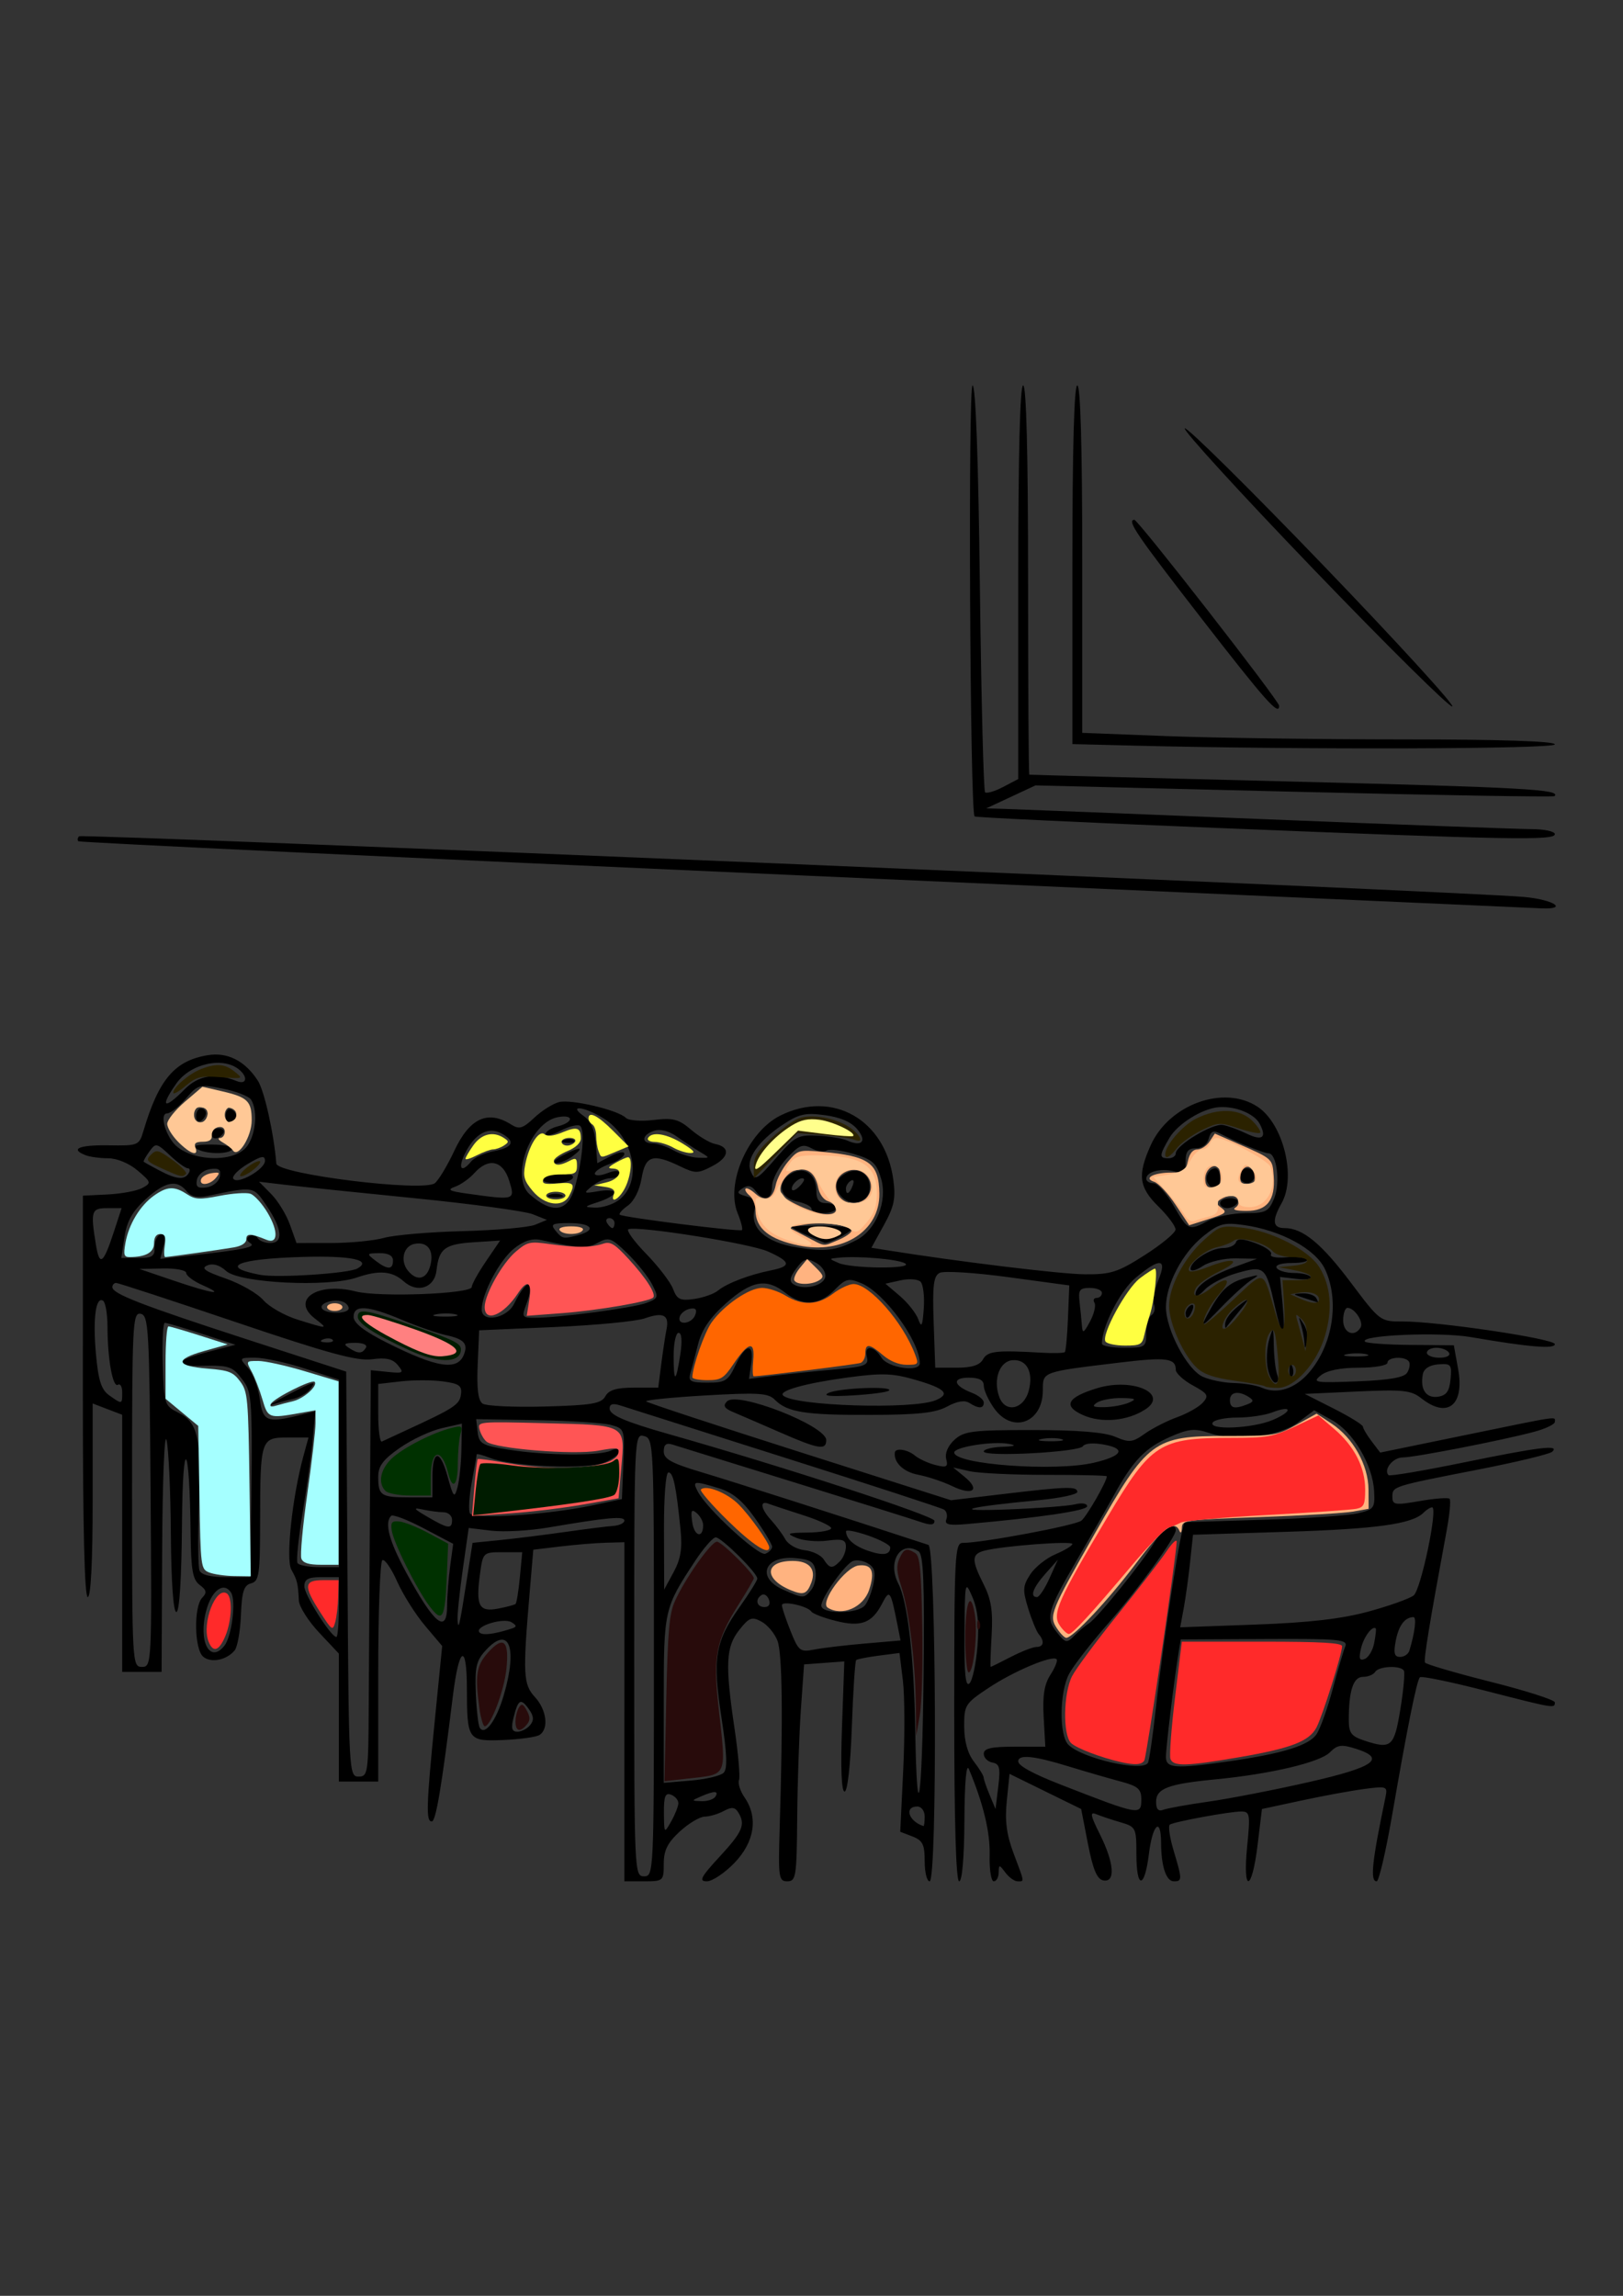 <?xml version="1.0" encoding="UTF-8" standalone="no"?>
<!-- Created with Inkscape (http://www.inkscape.org/) -->

<svg
   xmlns:dc="http://purl.org/dc/elements/1.1/"
   xmlns:cc="http://creativecommons.org/ns#"
   xmlns:rdf="http://www.w3.org/1999/02/22-rdf-syntax-ns#"
   xmlns:svg="http://www.w3.org/2000/svg"
   xmlns="http://www.w3.org/2000/svg"
   xmlns:sodipodi="http://sodipodi.sourceforge.net/DTD/sodipodi-0.dtd"
   xmlns:inkscape="http://www.inkscape.org/namespaces/inkscape"
   width="744.094"
   height="1052.362"
   id="svg2"
   version="1.1"
   inkscape:version="0.48.3.1 r9886"
   sodipodi:docname="New document 1">
  <rect width="100%" height="100%" fill="#333333" stroke="none"/>
  <defs
     id="defs4" />
  <sodipodi:namedview
     id="base"
     pagecolor="#ffffff"
     bordercolor="#666666"
     borderopacity="1.0"
     inkscape:pageopacity="0.0"
     inkscape:pageshadow="2"
     inkscape:zoom="0.56729519"
     inkscape:cx="61.803114"
     inkscape:cy="526.18109"
     inkscape:document-units="px"
     inkscape:current-layer="layer1"
     showgrid="false"
     inkscape:window-width="1317"
     inkscape:window-height="744"
     inkscape:window-x="49"
     inkscape:window-y="24"
     inkscape:window-maximized="1" />
  <g
     inkscape:label="Layer 1"
     inkscape:groupmode="layer"
     id="layer1">
    <path
       style="fill:#000000"
       d="m 286.257,784.648 0,-77.714 -8.464,0.226 c -4.655,0.124 -14.051,0.896 -20.879,1.714 l -12.414,1.488 -1.655,19.429 c -3.207,37.639 -2.979,42.263 2.378,48.085 5.427,5.899 6.486,14.665 2.103,17.408 -1.549,0.97 -9.061,2.011 -16.693,2.313 -16.124,0.639 -16.522,0.072 -16.573,-23.672 -0.046,-21.166 -3.615,-19.304 -6.411,3.346 -5.205,42.155 -7.816,57.662 -9.712,57.662 -2.704,0 -2.483,-7.265 1.418,-46.503 l 3.373,-33.931 -7.892,-9.337 c -4.34,-5.135 -10.086,-14.253 -12.768,-20.263 -2.682,-6.01 -5.729,-10.393 -6.772,-9.74 -1.043,0.653 -1.896,23.754 -1.896,51.337 l 0,50.151 -9.029,0 -9.029,0 0,-29.342 0,-29.342 -9.029,-9.611 c -4.966,-5.286 -9.146,-11.882 -9.289,-14.658 -0.413,-8.011 -0.737,-9.346 -3.443,-14.189 -2.642,-4.729 0.372,-33.152 5.515,-52 l 2.339,-8.571 -9.712,0 c -12.12,0 -12.424,0.927 -12.465,38.019 -0.028,24.9 -0.451,27.845 -4.146,28.823 -3.308,0.876 -4.22,3.718 -4.65,14.484 -0.294,7.367 -1.581,14.671 -2.86,16.231 -3.67,4.478 -10.858,5.933 -14.44,2.923 -4.081,-3.43 -4.411,-22.974 -0.456,-27.034 2.261,-2.321 2.036,-3.484 -1.129,-5.852 -3.213,-2.404 -3.992,-6.745 -4.173,-23.275 -0.471,-42.882 -3.645,-46.789 -3.973,-4.891 -0.198,25.309 -1.167,40.571 -2.575,40.571 -1.398,0 -2.359,-13.704 -2.524,-36 -0.147,-19.8 -1.042,-39.086 -1.99,-42.857 -0.948,-3.771 -1.843,18.6 -1.99,49.714 l -0.267,56.571 -9.029,0 -9.029,0 0,-58.927 0,-58.927 -6.771,-2.588 -6.771,-2.588 0,44.373 c 0,28.058 -0.83,44.373 -2.257,44.373 -1.468,0 -2.251,-32.18 -2.241,-92 l 0.016,-92 11.398,-0.561 c 6.269,-0.308 13.393,-1.642 15.832,-2.964 4.241,-2.299 4.148,-2.647 -2.147,-8.011 -3.811,-3.248 -9.454,-5.608 -13.406,-5.608 -3.754,0 -8.432,-0.624 -10.396,-1.387 -7.41,-2.879 -3.088,-4.761 10.444,-4.548 13.686,0.216 14.062,0.061 16.049,-6.636 6.992,-23.565 14.323,-32.193 29.469,-34.682 9.076,-1.491 17.079,2.579 22.97,11.683 2.984,4.612 7.365,24.26 8.467,37.972 0.393,4.891 67.697,13.21 72.72,8.988 1.777,-1.494 5.769,-8.147 8.87,-14.786 7.002,-14.988 15.335,-18.864 26.025,-12.103 3.753,2.373 5.341,1.91 10.691,-3.119 3.456,-3.248 8.575,-6.465 11.375,-7.148 5.647,-1.378 27.044,3.679 30.538,7.218 1.227,1.242 6.954,1.692 12.728,0.999 8.941,-1.072 11.49,-0.414 17.184,4.438 3.678,3.134 8.634,6.08 11.014,6.547 7.124,1.398 6.591,6.047 -1.16,10.106 -6.716,3.517 -7.865,3.528 -14.892,0.134 -12.464,-6.019 -15.879,-4.957 -17.62,5.478 -0.904,5.416 -3.464,10.529 -6.269,12.519 -2.608,1.85 -4.295,3.736 -3.749,4.192 1.459,1.217 55.011,7.956 56.032,7.051 0.477,-0.423 -0.41,-3.895 -1.972,-7.714 -5.614,-13.724 4.808,-37.498 19.649,-44.824 23.922,-11.81 47.985,1.891 51.714,29.445 1.161,8.581 0.4,12.247 -4.322,20.802 l -5.732,10.385 7.14,1.143 c 32.63,5.224 79.549,10.935 90.654,11.034 11.962,0.107 15.177,-0.923 27.548,-8.819 7.703,-4.917 14.051,-10.176 14.107,-11.687 0.056,-1.511 -3.453,-6.243 -7.798,-10.517 -9.025,-8.876 -9.735,-14.423 -3.599,-28.105 8.429,-18.795 33.638,-27.872 49.035,-17.655 11.741,7.79 17.795,32.117 10.993,44.167 -4.538,8.039 -4.14,11.429 1.345,11.429 8.359,0 16.934,7.07 30.522,25.168 13.114,17.465 13.399,17.68 23.433,17.637 16.164,-0.07 69.971,7.925 69.971,10.397 0,2.35 -11.912,1.349 -38.582,-3.243 -14.327,-2.467 -51.377,-0.866 -48.454,2.094 0.73,0.74 10.19,1.416 21.022,1.503 l 19.694,0.159 1.968,10.889 c 3.003,16.619 -4.864,22.891 -16.849,13.435 -4.709,-3.715 -8.395,-4.108 -29.435,-3.139 l -24.052,1.108 13.33,6.746 c 7.332,3.71 13.353,7.437 13.38,8.281 0.028,0.845 1.818,3.861 3.978,6.703 l 3.927,5.167 39.009,-8.024 c 44.379,-9.129 41.064,-8.641 41.064,-6.035 0,1.094 -4.317,3.145 -9.593,4.558 -14.525,3.89 -54.806,11.74 -60.24,11.74 -4.397,0 -8.87,5.635 -6.433,8.103 0.569,0.577 16.089,-2.039 34.488,-5.813 34.737,-7.125 44.226,-8.272 40.536,-4.904 -1.179,1.077 -16.364,4.736 -33.744,8.132 -39.742,7.766 -39.5,7.688 -39.5,12.574 0,3.678 1.21,3.859 12.544,1.882 6.899,-1.204 13.055,-1.67 13.681,-1.037 0.625,0.633 0.023,7.174 -1.341,14.536 -7.897,42.651 -10.621,59.257 -9.929,60.539 0.428,0.792 13.997,4.769 30.155,8.837 16.157,4.068 29.377,8.306 29.377,9.417 0,2.844 -0.066,2.833 -31.946,-5.36 -15.794,-4.059 -29.26,-6.83 -29.925,-6.157 -1.455,1.474 -5.688,22.478 -12.747,63.251 -2.884,16.657 -6.065,30.286 -7.07,30.286 -3.104,0 -2.188,-8.799 4.004,-38.45 1.068,-5.114 0.715,-5.256 -9.697,-3.885 -5.943,0.782 -18.931,3.171 -28.862,5.308 l -18.057,3.885 -2.006,16.571 c -2.617,21.625 -6.904,22.139 -4.766,0.571 1.468,-14.806 1.264,-16 -2.742,-16 -5.263,0 -30.497,4.626 -32.683,5.991 -0.862,0.539 -0.112,5.84 1.668,11.78 4.015,13.399 4.025,14.229 0.163,14.229 -3.556,0 -5.83,-6.856 -5.875,-17.714 -0.05,-12.04 -3.893,-8.495 -5.576,5.143 -1.998,16.197 -5.741,16.267 -5.741,0.107 0,-12.098 -0.215,-12.527 -7.336,-14.609 -4.035,-1.18 -9.01,-2.841 -11.056,-3.691 -3.032,-1.26 -2.719,0.458 1.693,9.282 6.547,13.096 7.197,22.165 1.51,21.056 -2.871,-0.56 -4.727,-4.989 -7.015,-16.739 l -3.112,-15.978 -16.421,-8.059 -16.421,-8.059 -1.262,12.382 c -0.933,9.159 -0.121,15.421 3.121,24.059 5.17,13.773 5.035,12.82 1.813,12.82 -1.415,0 -3.922,-1.8 -5.571,-4 -2.856,-3.809 -3.002,-3.809 -3.07,0 -0.039,2.2 -1.059,4 -2.266,4 -1.207,0 -2.054,-5.4 -1.882,-12 0.273,-10.478 -2.907,-23.667 -9.504,-39.429 -1.198,-2.861 -1.971,5.906 -2.066,23.429 -0.093,17.04 -1.036,28 -2.41,28 -1.46,0 -2.257,-27.381 -2.257,-77.572 0,-72.359 0.265,-77.571 3.95,-77.559 8.845,0.029 51.56,-7.98 54.336,-10.188 2.474,-1.968 11.685,-17.996 11.685,-20.335 0,-0.381 -12.443,-0.679 -27.65,-0.662 -15.207,0.016 -31.059,-0.737 -35.225,-1.675 l -7.575,-1.706 5.318,4.366 c 7.296,5.99 3.572,8.684 -5.769,4.173 -4.204,-2.03 -11.231,-4.373 -15.615,-5.206 -6.735,-1.279 -11.272,-5.614 -10.687,-10.208 0.285,-2.232 5.84,-1.39 9.174,1.391 1.862,1.553 6.108,3.512 9.435,4.353 5.155,1.303 5.885,0.893 4.94,-2.769 -0.67,-2.593 0.83,-6.075 3.78,-8.779 4.355,-3.991 8.264,-4.482 35.689,-4.482 20.805,0 33.144,1.003 38.028,3.09 6.476,2.768 7.887,2.621 13.543,-1.404 3.473,-2.472 10.163,-5.883 14.868,-7.582 4.705,-1.698 10.003,-4.709 11.773,-6.69 2.843,-3.182 2.307,-4.099 -4.604,-7.868 -4.303,-2.346 -7.823,-5.586 -7.823,-7.2 0,-5.287 -4.328,-5.849 -25.438,-3.306 -36.175,4.357 -35.505,4.116 -35.505,12.765 0,14.965 -14.032,20.053 -22.418,8.127 -2.567,-3.651 -4.668,-8.28 -4.668,-10.286 0,-2.544 -2.088,-3.647 -6.905,-3.647 -7.835,0 -7.055,3.655 1.481,6.942 2.983,1.148 5.424,3.142 5.424,4.43 0,2.875 -2.341,2.942 -6.638,0.189 -2.137,-1.369 -5.621,-0.795 -10.157,1.673 -5.326,2.898 -13.356,3.775 -35.119,3.833 -30.041,0.081 -38.193,-1.213 -43.868,-6.959 -3.039,-3.078 -7.656,-3.363 -31.825,-1.969 -15.548,0.897 -27.775,2.132 -27.17,2.744 0.605,0.612 32.298,11.054 70.43,23.204 l 69.331,22.091 23.872,-2.836 c 29.365,-3.489 34.029,-3.621 34.029,-0.965 0,1.15 -7.872,2.837 -17.493,3.749 -34.232,3.246 -41.176,5.295 -14.46,4.267 14.082,-0.542 28.049,-1.606 31.036,-2.365 3.014,-0.766 5.431,-0.367 5.431,0.896 0,2.006 -21.258,5.164 -54.877,8.153 -8.468,0.753 -10.604,0.284 -9.691,-2.125 0.644,-1.7 0.175,-3.714 -1.042,-4.476 -1.217,-0.762 -33.93,-11.429 -72.694,-23.705 -38.765,-12.276 -72.767,-23.069 -75.56,-23.985 -3.536,-1.16 -5.079,-0.747 -5.079,1.358 0,2.987 7.088,6.044 27.304,11.777 52.293,14.828 121.612,37.438 121.637,39.675 0.023,1.981 -1.685,2.149 -6.177,0.606 -3.414,-1.173 -29.569,-9.375 -58.121,-18.227 -28.553,-8.852 -53.692,-16.651 -55.864,-17.332 -2.815,-0.882 -3.95,0.025 -3.95,3.156 0,3.507 3.525,5.441 17.493,9.597 13.464,4.006 65.272,20.596 103.829,33.249 3.609,1.184 4.169,154.212 0.564,154.212 -1.242,0 -2.257,-4.14 -2.257,-9.199 0,-7.694 -0.918,-9.553 -5.606,-11.358 l -5.606,-2.158 1.377,-28.438 c 0.757,-15.641 0.681,-34.081 -0.17,-40.978 l -1.547,-12.54 -9.46,1.222 c -5.203,0.672 -9.879,1.591 -10.392,2.042 -0.513,0.451 -1.409,14.195 -1.992,30.543 -0.627,17.576 -1.982,29.722 -3.317,29.722 -1.444,0 -1.874,-10.748 -1.194,-29.828 l 1.064,-29.828 -9.228,0.685 -9.228,0.685 -1.454,20.571 c -0.8,11.314 -1.561,33.686 -1.693,49.714 -0.221,26.986 -0.555,29.143 -4.512,29.143 -3.974,0 -4.221,-1.717 -3.52,-24.571 1.553,-50.665 1.214,-79.762 -0.996,-85.649 -1.254,-3.34 -4.55,-7.303 -7.323,-8.806 -4.448,-2.411 -5.658,-1.956 -10.254,3.861 -6.13,7.758 -6.495,15.721 -2.083,45.444 1.679,11.31 2.582,21.806 2.007,23.323 -0.575,1.517 0.569,5.092 2.542,7.944 6.331,9.153 4.619,20.369 -4.57,29.95 -4.487,4.678 -10.212,8.505 -12.723,8.505 -3.789,0 -2.786,-1.927 5.9,-11.331 10.594,-11.469 11.958,-14.746 8.461,-20.334 -1.486,-2.375 -3.016,-2.508 -6.588,-0.571 -2.559,1.387 -6.497,2.552 -8.751,2.589 -2.254,0.037 -7.399,3.108 -11.434,6.825 -5.618,5.176 -7.336,8.638 -7.336,14.79 0,7.847 -0.208,8.032 -9.029,8.032 l -9.029,0 0,-77.714 z m 13.543,-24.876 c 0,-98.383 -0.086,-100.328 -4.514,-101.5 -4.464,-1.182 -4.514,-0.07 -4.514,100.305 0,99.976 0.068,101.5 4.514,101.5 4.446,0 4.514,-1.524 4.514,-100.305 z m 11.206,66.835 c 0.044,-1.437 -1.444,-3.205 -3.306,-3.928 -2.687,-1.044 -3.369,0.676 -3.306,8.327 0.079,9.512 0.124,9.565 3.306,3.928 1.774,-3.143 3.262,-6.89 3.306,-8.327 z m 112.937,6.041 c 0,-2.54 -1.505,-4.571 -3.386,-4.571 -6.15,0 -4.017,6.776 2.821,8.962 0.31,0.099 0.564,-1.877 0.564,-4.391 z m 99.314,-7.912 c 0,-4.697 -1.584,-6.045 -9.593,-8.164 -5.276,-1.396 -16.048,-4.521 -23.938,-6.945 -15.81,-4.858 -22.898,-5.547 -22.898,-2.229 0,1.967 6.763,5.676 19.186,10.521 36.617,14.283 37.243,14.397 37.243,6.817 z m 30.887,1.091 c 9.703,-1.38 30.338,-5.399 45.856,-8.931 30.177,-6.869 35.767,-10.822 21.624,-15.296 -6.624,-2.095 -8.457,-1.844 -11.905,1.634 -4.582,4.621 -27.241,9.968 -52.604,12.412 -21.625,2.084 -27.086,4.167 -27.086,10.332 0,3.292 1.05,4.465 3.237,3.615 1.78,-0.692 11.175,-2.387 20.878,-3.767 z m -99.165,-17.909 c -2.172,-0.402 -3.95,-2.202 -3.95,-4 0,-2.487 3.375,-3.269 14.107,-3.265 l 14.107,0.005 -0.754,-13.505 c -0.554,-9.916 0.277,-15.1 3.127,-19.504 2.135,-3.299 3.394,-6.492 2.799,-7.095 -1.951,-1.976 -19.535,5.426 -31.091,13.087 -10.848,7.192 -11.321,7.94 -11.273,17.829 0.032,6.71 1.595,12.322 4.464,16.037 2.428,3.143 4.436,6.419 4.464,7.28 0.028,0.861 1.262,4.461 2.744,8 l 2.693,6.435 1.257,-10.286 c 1.05,-8.594 0.607,-10.406 -2.693,-11.016 z m -126.964,15.588 c 1.65,-2.704 -0.559,-2.704 -6.771,0 -4.352,1.894 -4.337,1.97 0.431,2.125 2.72,0.088 5.573,-0.868 6.34,-2.125 z m 93.148,-112.376 c -8.206,-5.274 -14.516,4.689 -9.325,14.722 4.272,8.257 7.21,33.537 7.762,66.796 0.807,48.598 3.196,33.688 3.82,-23.839 0.468,-43.148 -0.045,-56.258 -2.257,-57.679 z m -89.375,101.47 c 1.809,-1.832 1.531,-8.713 -1.022,-25.286 -4.18,-27.137 -2.923,-34.817 8.286,-50.617 4.482,-6.318 8.15,-12.213 8.15,-13.1 0,-2.616 -16.502,-18.954 -19.08,-18.889 -1.3,0.033 -5.557,4.918 -9.461,10.857 -14.188,21.585 -14.346,22.285 -14.346,63.539 l 0,38.111 12.494,-1.049 c 6.872,-0.577 13.612,-2.182 14.979,-3.566 z M 169.045,782.934 c 0.087,-17.286 0.341,-59.2 0.564,-93.143 l 0.405,-61.714 7.793,0.792 c 7.113,0.723 7.515,0.453 4.608,-3.094 -2.362,-2.882 -5.422,-3.583 -11.837,-2.711 -6.797,0.923 -20.112,-2.701 -62.112,-16.906 -29.403,-9.945 -54.246,-18.081 -55.206,-18.081 -0.96,0 -1.746,0.872 -1.746,1.939 0,3.039 13.46,8.255 62.071,24.05 l 45.143,14.669 0.59,92.814 c 0.578,90.915 0.681,92.814 5.079,92.814 4.255,0 4.497,-1.637 4.648,-31.429 z m 357.247,25.143 c 0.574,-0.943 2.182,-12 3.573,-24.571 3.822,-34.55 11.829,-85.708 13.424,-85.766 0.776,-0.028 17.155,-0.536 36.397,-1.129 19.242,-0.593 38.541,-1.923 42.886,-2.956 7.397,-1.758 7.868,-2.414 7.404,-10.296 -0.712,-12.07 -9.632,-27.049 -19.28,-32.376 l -8.191,-4.522 -7.424,5.558 c -8.735,6.54 -28.605,8.89 -40.776,4.822 -6.542,-2.186 -9.408,-1.903 -17.732,1.753 -11.497,5.049 -17.015,10.745 -25.793,26.626 -3.474,6.286 -11.109,19.657 -16.966,29.714 -13.71,23.542 -14.575,26.648 -9.271,33.282 4.003,5.006 4.518,5.102 8.064,1.512 2.083,-2.11 5.064,-4.63 6.623,-5.6 3.883,-2.417 24.95,-28.485 29.956,-37.067 3.508,-6.013 9.872,-9.66 9.872,-5.656 0,3.262 -17.006,26.769 -30.572,42.259 -8.181,9.342 -16.448,19.992 -18.369,23.667 -4.397,8.408 -4.595,28.084 -0.327,32.406 6.203,6.282 33.902,12.611 36.503,8.341 z m 36.465,-0.622 c 25.258,-3.589 37.504,-7.371 40.909,-12.634 1.716,-2.651 5.021,-11.939 7.346,-20.64 2.325,-8.701 4.906,-17.451 5.736,-19.446 1.345,-3.234 -2.658,-3.605 -36.958,-3.429 l -38.467,0.198 -1.105,6.857 c -2.107,13.073 -5.675,42.638 -5.675,47.023 0,5.161 4.262,5.474 28.214,2.07 z m 79.263,-23.972 c 1.439,-8.788 2.162,-16.749 1.607,-17.692 -1.485,-2.523 -11.534,-2.087 -13.156,0.571 -0.767,1.257 -3.286,2.286 -5.597,2.286 -4.429,0 -6.506,6.297 -6.502,19.716 0,6.008 1.144,7.52 7.179,9.506 12.339,4.061 13.634,2.93 16.469,-14.386 z m -411.071,-6.381 c 6.454,-22.008 2.47,-32.196 -8.125,-20.776 -4.452,4.799 -5.146,7.704 -4.682,19.601 0.3,7.682 1.11,14.894 1.802,16.026 2.35,3.851 7.597,-3.23 11.005,-14.851 z m 12.107,13.644 c 1.848,-2.254 1.674,-4.182 -0.668,-7.425 -3.682,-5.099 -4.851,-4.397 -6.979,4.189 -1.175,4.74 -0.734,6.281 1.797,6.281 1.845,0 4.477,-1.37 5.849,-3.045 z m 205.08,-36.173 c 0.797,-10.167 0.105,-16.886 -2.316,-22.497 -3.379,-7.83 -3.457,-7.468 -3.637,17.029 -0.135,18.309 0.487,24.349 2.316,22.497 1.375,-1.393 3.012,-9.055 3.637,-17.029 z M 69.036,683.536 c -0.549,-74.613 -0.884,-80.597 -4.543,-81.31 -3.702,-0.721 -3.95,4.333 -3.95,80.541 0,79.959 0.075,81.31 4.543,81.31 4.478,0 4.535,-1.154 3.95,-80.541 z m 394.407,75.969 c 4.87,-2.514 10.163,-4.571 11.763,-4.571 3.316,0 3.787,-2.634 1.044,-5.829 -1.026,-1.194 -3.204,-6.496 -4.841,-11.781 -2.628,-8.484 -2.521,-10.314 0.912,-15.619 2.139,-3.305 7.364,-7.48 11.613,-9.278 4.248,-1.798 7.724,-3.911 7.724,-4.696 0,-1.508 -31.418,0.847 -40.064,3.004 -6.236,1.555 -6.337,4.163 -0.602,15.554 3.447,6.848 4.283,12.215 3.634,23.34 -0.464,7.946 -0.662,14.448 -0.44,14.448 0.222,0 4.388,-2.057 9.258,-4.571 z m 166.595,-6.439 c 0.64,-3.373 0.97,-6.333 0.733,-6.579 -1.505,-1.564 -5.485,3.716 -6.751,8.958 -1.162,4.808 -0.78,5.944 1.675,4.989 1.749,-0.68 3.703,-3.995 4.343,-7.368 z m 16.116,3.582 c 2.532,-8.322 3.387,-15.424 1.854,-15.394 -3.951,0.08 -6.751,3.822 -8.096,10.822 -1.101,5.733 -0.651,7.429 1.973,7.429 1.87,0 3.791,-1.286 4.269,-2.857 z m -543.257,-2.286 c 3.36,-4.213 5.413,-20.647 3.04,-24.333 -3.294,-5.117 -8.808,-1.192 -11.333,8.067 -3.857,14.146 1.54,24.733 8.292,16.266 z m 293.501,-0.983 16.469,-1.42 -1.402,-7.084 c -3.153,-15.934 -3.577,-16.528 -7.034,-9.848 -4.664,9.015 -9.675,10.89 -21.276,7.962 -5.499,-1.388 -10.516,-3.301 -11.149,-4.251 -1.734,-2.603 -13.52,-5.161 -13.52,-2.934 0,1.066 1.778,6.383 3.95,11.816 3.671,9.181 4.428,9.783 10.721,8.528 3.724,-0.743 14.182,-1.989 23.24,-2.77 z m -241.055,-16.731 0,-13.714 -7.9,0 c -6.182,0 -7.9,0.92 -7.9,4.228 0,3.93 12.198,23.2 14.686,23.2 0.613,0 1.114,-6.171 1.114,-13.714 z m 78.937,9.96 c 2.76,-0.883 2.801,-1.389 0.24,-2.992 -3.559,-2.228 -16.544,1.682 -14.843,4.469 1.039,1.703 6.336,1.167 14.603,-1.477 z m -20.193,-22.961 2.559,-16.43 12.798,-1.294 c 7.039,-0.712 20.416,-2.381 29.727,-3.709 9.311,-1.328 19.214,-2.571 22.007,-2.763 2.793,-0.191 5.079,-1.291 5.079,-2.444 0,-2.161 -7.733,-1.456 -34.924,3.185 -8.656,1.477 -20.398,2.128 -26.092,1.445 l -10.353,-1.242 -2.687,18.817 c -1.478,10.349 -2.569,20.82 -2.425,23.269 0.321,5.457 0.966,2.639 4.311,-18.834 z m 413.406,15.038 c 9.545,-2.608 18.837,-5.933 20.648,-7.389 3.338,-2.684 11.221,-40.361 8.444,-40.361 -0.83,0 -2.604,1.109 -3.942,2.463 -5.115,5.18 -21.37,7.446 -62.799,8.754 l -42.886,1.354 -1.336,12.571 c -0.735,6.914 -2.056,16.46 -2.937,21.212 l -1.601,8.64 34.527,-1.251 c 24.623,-0.892 39.505,-2.611 51.882,-5.993 z m -422.493,-2.86 c 0,-4.225 0.624,-12.288 1.386,-17.919 l 1.386,-10.238 -13.521,-7.126 c -7.436,-3.919 -14.154,-6.484 -14.929,-5.7 -3.134,3.173 -0.994,11.336 6.715,25.617 13.032,24.14 18.963,28.946 18.963,15.366 z m 31.362,-0.597 c 0.49,-0.42 1.381,-5.93 1.98,-12.243 l 1.089,-11.479 -9.009,0 c -8.959,0 -9.017,0.057 -10.394,10.232 -1.945,14.37 -0.386,17.301 8.311,15.627 3.922,-0.755 7.532,-1.717 8.022,-2.137 z m 160.205,0.632 c 1.386,-1.691 3.142,-6.225 3.903,-10.075 1.077,-5.455 0.431,-7.516 -2.93,-9.337 -2.372,-1.285 -5.532,-1.574 -7.022,-0.641 -4.134,2.587 -13.976,16.772 -13.976,20.143 0,4.036 16.705,3.96 20.024,-0.09 z m -44.032,-2.626 c -0.712,-1.878 -2.204,-2.846 -3.315,-2.151 -3.187,1.995 -2.356,5.566 1.294,5.566 2.014,0 2.807,-1.341 2.021,-3.415 z m 19.39,-4.459 c 1.489,-1.817 2.375,-5.674 1.969,-8.571 -0.604,-4.316 -2.328,-5.401 -9.536,-5.998 -13.971,-1.158 -17.702,9.01 -5.308,14.465 9.275,4.082 9.614,4.085 12.875,0.105 z m 109.212,-5.269 3.859,-8.571 -5.698,6.413 c -5.731,6.451 -7.271,10.73 -3.859,10.73 1.012,0 3.576,-3.857 5.698,-8.571 z M 312.008,701.219 c -2.01,-20.028 -3.329,-26.286 -5.539,-26.286 -1.252,0 -2.115,11.259 -2.06,26.857 l 0.095,26.857 4.326,-8 c 3.253,-6.015 4.041,-10.835 3.179,-19.429 z m -197.126,9.714 c 1.002,-71.5 0.965,-72.233 -3.952,-78.82 -4.241,-5.682 -6.022,-6.295 -17.556,-6.047 -15.016,0.323 -13.937,-2.26 2.75,-6.585 l 11.842,-3.069 -15.408,-5.025 c -8.474,-2.764 -16.11,-5.025 -16.968,-5.025 -0.858,0 -1.294,8.533 -0.968,18.961 0.577,18.492 0.757,19.043 7.266,22.286 8.901,4.434 10.441,11.556 9.32,43.089 -0.51,14.327 -0.399,27.442 0.246,29.143 0.764,2.017 5.014,3.093 12.216,3.093 l 11.044,0 0.168,-12 z m 40.46,-35.55 0,-42.979 -15.396,-5.021 c -8.468,-2.762 -18.782,-5.021 -22.921,-5.021 -7.427,0 -7.471,0.061 -3.367,4.654 2.287,2.56 4.741,8.988 5.453,14.286 1.397,10.395 3.334,11.13 18.964,7.2 l 6.434,-1.618 -1.067,12.31 c -0.587,6.771 -2.672,22.003 -4.633,33.848 -1.961,11.846 -3.046,22.389 -2.412,23.429 0.635,1.04 5.157,1.89 10.049,1.89 l 8.895,0 0,-42.979 z m -23.843,-35.768 c 12.812,-6.698 14.09,-7.02 10.508,-2.65 -1.431,1.746 -4.857,3.671 -7.612,4.277 -2.755,0.606 -7.041,1.798 -9.524,2.65 -2.483,0.851 0.5,-1.074 6.628,-4.277 z m 253.621,76.004 c 1.49,-1.509 2.708,-4.496 2.708,-6.64 0,-3.176 -1.565,-3.692 -8.464,-2.788 -4.655,0.61 -11.004,0.063 -14.107,-1.215 -5.012,-2.065 -4.445,-2.34 5.079,-2.469 5.897,-0.08 10.721,-0.986 10.721,-2.013 0,-1.028 -5.84,-3.731 -12.979,-6.008 -7.138,-2.277 -14.248,-4.632 -15.8,-5.233 -4.126,-1.599 -3.444,2.428 1.28,7.563 2.256,2.452 5.176,6.402 6.489,8.778 1.313,2.376 5.308,4.628 8.877,5.003 3.569,0.375 7.5,2.276 8.736,4.224 2.701,4.261 3.913,4.391 7.46,0.799 z m -31.149,-6.639 c 0,-1.12 -3.529,-7.011 -7.843,-13.091 -5.724,-8.069 -10.215,-11.774 -16.626,-13.72 -11.595,-3.518 -12.199,-3.413 -9.517,1.662 4.223,7.99 27.759,29.603 30.906,28.381 1.694,-0.658 3.08,-2.113 3.08,-3.233 z m 54.171,0.319 c 0,-1.065 -4.571,-3.513 -10.157,-5.441 -5.587,-1.928 -10.142,-2.796 -10.123,-1.929 0.077,3.522 3.715,6.729 10.123,8.924 6.927,2.373 10.157,1.879 10.157,-1.555 z M 322.371,699.079 c 0,-1.658 -1.344,-4.143 -2.987,-5.524 -2.39,-2.009 -2.791,-1.157 -2.004,4.268 0.941,6.491 4.991,7.51 4.991,1.256 z m -115.114,-2.431 c 0,-1.886 -1.778,-3.443 -3.95,-3.46 -2.172,-0.018 -6.489,-0.588 -9.593,-1.269 -4.56,-1.001 -4.127,-0.355 2.257,3.364 9.595,5.589 11.286,5.794 11.286,1.365 z m 64.329,-6.609 13.543,-2.881 0.658,-16.126 c 0.65,-15.938 0.584,-16.146 -5.643,-17.842 -3.465,-0.944 -18.795,-1.932 -34.066,-2.196 l -27.766,-0.481 0.68,5.925 c 0.615,5.356 1.98,6.131 14.223,8.074 17.116,2.716 41.674,2.941 46.836,0.428 2.375,-1.156 3.95,-1.025 3.95,0.33 0,1.239 -3.104,3.555 -6.897,5.146 -7.82,3.28 -41.988,1.904 -52.353,-2.108 -3.414,-1.322 -6.207,-2.055 -6.207,-1.629 0,0.426 -1.01,6.166 -2.244,12.755 -1.234,6.589 -1.596,13.043 -0.804,14.341 1.728,2.831 35.928,0.553 56.09,-3.735 z m -73.357,-12.684 c 0,-12.93 3.457,-13.261 6.947,-0.665 2.71,9.784 3.146,10.271 4.571,5.101 0.866,-3.143 1.676,-11.005 1.8,-17.471 l 0.225,-11.757 -9.287,2.113 c -5.108,1.162 -13.742,5.217 -19.186,9.01 -7.694,5.361 -9.899,8.314 -9.899,13.263 0,8.571 1.246,9.414 13.919,9.414 l 10.91,0 0,-9.008 z m 303.297,-6.869 c 12.96,-3.045 14.902,-6.355 4.849,-8.265 -5.009,-0.952 -9.029,-0.666 -9.887,0.703 -1.715,2.736 -45.46,5.047 -45.46,2.402 0,-1.001 3.809,-1.96 8.464,-2.131 5.91,-0.217 6.825,-0.624 3.032,-1.349 -7.254,-1.385 -25.04,1.421 -25.04,3.951 0,5.488 46.233,8.873 64.04,4.689 z M 185.814,655.799 c 22.481,-10.354 24.853,-11.893 25.509,-16.549 0.571,-4.052 -0.746,-5.02 -8.211,-6.034 -4.89,-0.664 -13.576,-0.673 -19.302,-0.021 l -10.41,1.189 0,13.608 c 0,7.484 0.762,13.238 1.693,12.786 0.931,-0.452 5.756,-2.693 10.721,-4.98 z m 300.791,3.85 c -2.158,-0.572 -6.221,-0.593 -9.029,-0.046 -2.808,0.547 -1.042,1.015 3.924,1.04 4.966,0.025 7.263,-0.422 5.105,-0.994 z m 96.886,-8.745 c 9.303,-3.936 9.075,-7.054 -0.253,-3.463 -3.357,1.292 -10.547,2.35 -15.98,2.35 -5.432,0 -10.505,1.029 -11.272,2.286 -2.201,3.606 18.274,2.733 27.505,-1.173 z M 277.512,640.055 c 1.622,-2.934 5.094,-3.978 13.234,-3.978 l 11.035,0 1.39,-10.857 c 0.765,-5.971 1.846,-13.108 2.404,-15.86 1.341,-6.62 -1.492,-8.046 -10.012,-5.038 -3.857,1.362 -22.511,3.149 -41.452,3.973 l -34.439,1.497 -0.676,15.795 c -0.472,11.044 0.207,16.402 2.257,17.812 1.613,1.109 14.436,1.706 28.496,1.326 21.497,-0.581 25.913,-1.324 27.762,-4.669 z m 151.51,1.774 c 6.756,-2.856 4.421,-5.289 -8.816,-9.186 -10.855,-3.196 -15.602,-3.376 -31.714,-1.205 -19.018,2.563 -31.61,6.061 -29.502,8.196 4.8,4.86 59.66,6.58 70.032,2.194 z m -49.093,-3.368 c 4.946,-2.26 29.776,-3.203 27.649,-1.05 -0.725,0.734 -8.258,1.734 -16.741,2.224 -10.363,0.598 -13.942,0.213 -10.909,-1.173 z m 91.723,-1.016 c 2.229,-8.492 -0.929,-14.44 -7.412,-13.957 -5.966,0.445 -9.03,8.859 -6.124,16.814 2.77,7.583 11.266,5.79 13.536,-2.857 z m 100.139,6.314 c 2.999,-1.165 3.151,-1.852 0.749,-3.394 -4.678,-3.003 -8.653,-2.348 -8.653,1.426 0,3.723 2.065,4.237 7.905,1.968 z m -515.762,-5.531 c 0,-2.588 -0.886,-4.152 -1.969,-3.474 -2.364,1.48 -4.743,-11.738 -4.778,-26.542 -0.014,-5.897 -0.925,-11.286 -2.025,-11.974 -3.372,-2.11 -4.742,8.2 -3.259,24.518 1.102,12.117 2.443,16.267 6.095,18.857 5.948,4.219 5.935,4.222 5.935,-1.385 z m 608.998,-6.024 c 0.644,-6.736 0.209,-7.264 -5.621,-6.81 -4.028,0.314 -6.601,1.973 -7.096,4.578 -1.31,6.89 1.496,11.047 6.93,10.266 3.882,-0.558 5.254,-2.463 5.787,-8.034 z m -64.796,-3.138 c 10.885,-12.721 13.987,-32.897 7.265,-47.243 -4.355,-9.294 -20.239,-17.925 -37.361,-20.302 -9.089,-1.262 -11.283,-0.652 -18.487,5.134 -9.537,7.66 -17.105,22.042 -17.105,32.506 0,10.281 9.665,28.578 16.846,31.891 3.266,1.507 9.7,2.812 14.296,2.901 4.597,0.088 10.39,1.066 12.872,2.173 7.023,3.131 15.246,0.453 21.674,-7.06 z m -19.019,-1.831 c -0.712,-3.606 -0.419,-9.52 0.652,-13.143 1.841,-6.228 1.958,-6.068 2.141,2.941 0.107,5.24 0.81,11.154 1.564,13.143 0.754,1.989 0.373,3.616 -0.846,3.616 -1.219,0 -2.799,-2.95 -3.511,-6.556 z m 9.937,0.652 c 0.108,-2.663 0.643,-3.204 1.364,-1.381 0.652,1.65 0.572,3.621 -0.178,4.381 -0.75,0.76 -1.284,-0.591 -1.185,-3 z m 6.855,-12.765 c -0.144,-2.097 -0.846,-5.697 -1.561,-8 -1.231,-3.969 -1.164,-3.975 1.28,-0.115 1.419,2.239 2.121,5.839 1.561,8 -0.918,3.539 -1.045,3.55 -1.28,0.115 z m -13.501,-16.187 c -4.091,-18.374 -4.755,-18.966 -17.27,-15.418 -5.841,1.656 -12.54,5.097 -14.884,7.646 -2.345,2.549 -4.263,3.538 -4.263,2.197 0,-3.84 6.446,-8.385 17.775,-12.534 l 10.44,-3.823 -9.672,-0.177 c -5.382,-0.099 -12.14,1.46 -15.236,3.514 -3.122,2.071 -5.564,2.63 -5.564,1.272 0,-3.603 9.323,-9.535 14.986,-9.535 2.724,0 5.338,-1.171 5.809,-2.602 0.626,-1.901 3.078,-1.789 9.097,0.415 4.532,1.66 7.672,3.948 6.978,5.085 -0.694,1.137 2.353,1.752 6.771,1.367 4.418,-0.385 8.764,0.04 9.658,0.946 0.894,0.906 -2.158,1.646 -6.784,1.646 -5.032,0 -7.849,0.918 -7.014,2.286 0.767,1.257 4.322,2.286 7.9,2.286 3.578,0 7.002,0.814 7.609,1.808 0.607,0.994 -2.292,1.407 -6.442,0.916 l -7.546,-0.892 1.199,12.798 c 0.659,7.039 0.733,12.798 0.163,12.798 -0.57,0 -2.238,-5.4 -3.708,-12 z m -31.123,4 c 6.091,-11.465 9.665,-14.938 17.588,-17.091 6.317,-1.716 6.832,-1.606 3.075,0.657 -2.483,1.495 -8.967,7.347 -14.41,13.005 -8.411,8.743 -9.349,9.257 -6.253,3.429 z m 8.283,4.381 c 0.048,-2.887 2.538,-6.061 7.865,-10.026 3.362,-2.502 3.074,-1.626 -1.129,3.429 -3.104,3.733 -5.897,7.217 -6.207,7.74 -0.31,0.524 -0.549,0.009 -0.53,-1.143 z m -18.092,-5.389 c 0,-1.183 1.004,-2.779 2.231,-3.547 1.28,-0.801 1.658,0.117 0.887,2.151 -1.501,3.96 -3.118,4.684 -3.118,1.396 z m 54.171,-6.992 c -5.253,-1.704 -5.301,-1.846 -0.698,-2.058 2.72,-0.125 5.573,0.801 6.34,2.058 0.767,1.257 1.081,2.183 0.698,2.058 -0.384,-0.125 -3.237,-1.051 -6.34,-2.058 z m -260.549,30.857 c 4.651,-9.926 8.609,-10.401 7.227,-0.867 l -1.034,7.133 11.499,-1.438 c 6.325,-0.791 18.732,-2.084 27.572,-2.872 14.231,-1.27 15.947,-1.923 14.972,-5.695 -1.463,-5.667 3.167,-5.453 6.721,0.31 2.851,4.624 17.533,6.771 17.533,2.565 0,-10.135 -16.149,-32.263 -26.809,-36.735 -5.86,-2.458 -7.1,-2.141 -12.322,3.147 -6.967,7.055 -14.65,7.503 -22.427,1.308 -8.656,-6.895 -15.539,-5.701 -27.234,4.724 -7.411,6.606 -11.134,12.063 -12.866,18.857 -1.341,5.259 -2.954,11.361 -3.584,13.561 -0.957,3.339 0.354,4 7.928,4 8.152,0 9.456,-0.813 12.824,-8 z m 307.968,3.397 c 1.067,-1.748 1.439,-3.999 0.827,-5.002 -1.607,-2.634 -9.875,-2.247 -9.875,0.462 0,1.261 -5.875,2.286 -13.111,2.286 -8.45,0 -14.669,1.259 -17.493,3.541 -4.02,3.25 -2.648,3.473 16.665,2.716 14.831,-0.581 21.62,-1.764 22.987,-4.004 z M 311.927,620.648 c 0.909,-6.008 0.598,-9.714 -0.814,-9.714 -1.256,0 -2.284,4.8 -2.284,10.667 0,12.694 1.085,12.36 3.098,-0.952 z m -99.176,0.14 c 1.872,-4.941 -0.093,-7.014 -8.341,-8.798 -4.02,-0.869 -13.12,-4.034 -20.22,-7.033 -15.649,-6.609 -22.075,-6.993 -22.075,-1.32 0,2.815 4.812,6.557 15.102,11.743 23.163,11.674 32.616,13.112 35.535,5.408 z m 237.906,2.328 c 2.112,-3.822 6.005,-4.262 27.002,-3.055 5.336,0.307 10.078,0.176 10.539,-0.29 0.461,-0.466 1.107,-7.531 1.436,-15.7 l 0.599,-14.851 -28.023,-3.798 c -15.413,-2.089 -29.566,-2.965 -31.452,-1.946 -2.769,1.495 -3.289,5.856 -2.704,22.655 l 0.725,20.803 9.885,0 c 6.887,0 10.524,-1.158 11.995,-3.818 z m 175.891,-2.324 c -2.158,-0.572 -6.221,-0.593 -9.029,-0.046 -2.808,0.547 -1.042,1.015 3.924,1.04 4.966,0.025 7.263,-0.422 5.105,-0.994 z m 37.781,-0.715 c -0.767,-1.257 -3.366,-2.286 -5.776,-2.286 -2.41,0 -4.381,1.029 -4.381,2.286 0,1.257 2.599,2.286 5.776,2.286 3.276,0 5.172,-0.989 4.381,-2.286 z m -496.571,-2.286 c 0.805,-1.319 -1.286,-2.271 -4.945,-2.251 -4.923,0.027 -5.584,0.53 -2.955,2.251 4.337,2.838 6.168,2.838 7.9,0 z m 357.757,-6.722 c 0,-3.697 1.085,-7.401 2.411,-8.231 1.326,-0.83 1.844,-3.005 1.151,-4.834 -0.693,-1.829 0.202,-6.868 1.988,-11.197 4.164,-10.093 0.794,-10.425 -10.462,-1.03 -7.043,5.879 -15.403,22.235 -15.403,30.136 0,1.033 4.571,1.879 10.157,1.879 9.736,0 10.157,-0.279 10.157,-6.722 z m -373.04,3.056 c -0.75,-0.76 -2.697,-0.841 -4.326,-0.18 -1.801,0.73 -1.266,1.271 1.364,1.381 2.379,0.099 3.713,-0.441 2.962,-1.2 z m 349.307,-16.959 c -0.749,-1.227 -0.286,-2.232 1.028,-2.232 1.315,0 2.39,-1.029 2.39,-2.286 0,-1.257 -2.478,-2.286 -5.508,-2.286 -4.682,0 -5.397,0.942 -4.772,6.286 0.405,3.457 0.892,8.343 1.084,10.857 0.3,3.938 0.818,3.693 3.743,-1.768 1.867,-3.487 2.783,-7.344 2.034,-8.571 z m 121.98,11.383 c 1.566,-2.565 -2.718,-9.043 -5.98,-9.043 -1.089,0 -1.981,2.571 -1.981,5.714 0,5.802 5.14,7.951 7.961,3.328 z m -479.492,-4.23 c -11.08,-8.626 1.385,-16.786 18.84,-12.333 10.767,2.747 53.176,1.108 53.176,-2.055 0,-1.195 2.924,-6.472 6.498,-11.727 l 6.498,-9.555 -12.032,0.777 c -13.345,0.861 -16.006,2.871 -17.127,12.938 -0.89,7.984 -8.821,10.601 -15.057,4.968 -5.241,-4.734 -11.346,-5.229 -21.477,-1.741 -13.288,4.574 -53.851,2.554 -59.893,-2.983 -2.979,-2.73 -6.04,-3.634 -8.646,-2.554 -3.076,1.275 -1.087,2.696 8.38,5.985 6.828,2.372 14.599,6.827 17.27,9.899 2.671,3.072 9.781,7.118 15.8,8.99 14.109,4.389 14.18,4.383 7.771,-0.607 z m 277.784,-16.783 c -1.198,-1.214 -5.312,-1.51 -9.142,-0.658 l -6.963,1.549 6.619,5.64 c 3.64,3.102 7.435,7.909 8.433,10.683 1.473,4.095 1.947,3.158 2.523,-4.982 0.39,-5.514 -0.271,-11.018 -1.47,-12.231 z m -103.317,15.233 c 0.95,-2.507 0.226,-3.371 -2.393,-2.857 -2.065,0.406 -4.178,2.023 -4.694,3.595 -1.382,4.203 5.486,3.488 7.087,-0.737 z M 208.976,602.506 c -2.158,-0.572 -6.221,-0.593 -9.029,-0.046 -2.808,0.547 -1.042,1.015 3.924,1.04 4.966,0.025 7.263,-0.422 5.105,-0.994 z m 26.746,-4.908 c 5.999,-12.253 10.105,-11.79 5.448,0.615 -2.03,5.407 -1.722,5.862 3.95,5.844 11.397,-0.035 45.365,-4.556 51.248,-6.821 5.56,-2.141 5.681,-2.542 2.568,-8.56 -1.796,-3.473 -6.889,-9.841 -11.318,-14.151 -7.381,-7.184 -8.51,-7.589 -13.552,-4.856 -5.17,2.802 -8.169,2.655 -26.215,-1.286 -3.851,-0.841 -7.753,0.415 -12.134,3.904 -6.643,5.291 -14.781,20.585 -14.869,27.941 -0.075,6.247 11.531,4.195 14.872,-2.63 z m -75.865,2.097 c 0,-1.152 -1.27,-2.528 -2.821,-3.057 -4.181,-1.424 -10.861,0.789 -9.434,3.126 1.635,2.679 12.256,2.619 12.256,-0.069 z m 169.286,-8.092 c 4.123,-3.378 14.391,-7.305 24.264,-9.28 9.574,-1.915 9.256,-3.938 -1.365,-8.683 -8.172,-3.651 -59.182,-11.793 -63.903,-10.199 -1.192,0.402 2.445,5.47 8.083,11.261 5.638,5.791 11.201,13.061 12.363,16.156 1.795,4.78 3.245,5.468 9.642,4.573 4.141,-0.58 9.053,-2.302 10.915,-3.828 z M 92.707,589.026 c -4.035,-1.787 -7.336,-4.274 -7.336,-5.528 0,-1.254 -4.825,-2.177 -10.721,-2.051 l -10.721,0.228 15.8,5.371 c 17.535,5.961 24.297,6.992 12.979,1.98 z m 285.645,-3.653 c 0.403,-2.153 -1.483,-5.039 -4.283,-6.557 -4.32,-2.341 -5.549,-1.978 -9.008,2.666 -2.948,3.957 -3.302,5.845 -1.34,7.149 4.448,2.957 13.861,0.861 14.632,-3.258 z m -214.473,-3.921 c 6.831,-3.871 -2.806,-5.928 -24.863,-5.306 -30.201,0.852 -39.035,4.521 -19.788,8.218 7.869,1.511 40.614,-0.624 44.651,-2.912 z m 33.464,-1.544 c 1.692,-6.827 -1.364,-10.895 -7.313,-9.735 -5.065,0.988 -6.715,7.761 -2.997,12.298 4.167,5.085 8.694,3.96 10.31,-2.563 z m -17.172,-2.118 c 0,-2.234 -2.163,-3.403 -6.207,-3.356 -5.945,0.07 -6.022,0.214 -1.826,3.429 5.583,4.276 8.033,4.254 8.033,-0.073 z m 234.743,1.306 c -3.315,-1.942 -21.525,-3.486 -30.471,-2.583 -4.514,0.456 -4.514,0.456 0,2.42 6.072,2.642 34.967,2.797 30.471,0.163 z M 52.206,564.648 l 3.549,-10.857 -6.634,0 c -7.238,0 -7.665,1.382 -5.164,16.707 1.666,10.208 3.404,8.975 8.25,-5.85 z m 18.673,7.088 c -0.099,-2.701 1.135,-5.373 2.741,-5.938 2.14,-0.752 2.514,0.613 1.398,5.113 l -1.522,6.14 13.273,-1.461 c 24.921,-2.743 30.87,-3.968 27.999,-5.765 -1.84,-1.152 -1.995,-2.249 -0.452,-3.214 1.288,-0.806 2.98,-0.42 3.76,0.857 0.78,1.278 3.389,2.323 5.799,2.323 6.119,0 5.557,-6.329 -1.493,-16.835 -6.274,-9.349 -5.715,-9.25 -26.983,-4.793 -4.886,1.024 -7.767,0.388 -9.869,-2.177 -4.492,-5.48 -9.844,-4.399 -18.829,3.805 -6.021,5.497 -8.518,9.954 -9.603,17.143 l -1.467,9.714 7.713,0 c 6.442,0 7.684,-0.809 7.534,-4.912 z m 321.724,-3.277 c 9.068,-4.668 14.394,-17.9 11.348,-28.194 -2.11,-7.133 -3.87,-8.72 -12.547,-11.314 -5.551,-1.66 -11.145,-2.359 -12.43,-1.555 -1.286,0.805 -4.434,0.326 -6.997,-1.063 -3.969,-2.151 -5.65,-1.453 -11.332,4.707 -3.67,3.978 -6.672,9.696 -6.672,12.706 0,6.15 -3.864,7.204 -7.651,2.087 -1.772,-2.395 -3.497,-2.729 -5.892,-1.143 -2.824,1.871 -2.547,2.476 1.671,3.647 3.861,1.072 4.762,2.593 3.811,6.43 -2.053,8.283 5.286,14.733 19.346,17.004 13.179,2.128 17.884,1.558 27.346,-3.312 z m -22.267,-2.076 c -4.035,-1.776 -7.336,-3.536 -7.336,-3.911 0,-0.375 6.094,-0.682 13.543,-0.682 7.449,0 13.543,0.797 13.543,1.771 0,1.382 -10.094,6.548 -11.997,6.14 -0.23,-0.049 -3.718,-1.542 -7.753,-3.318 z m 1.693,-12.307 c 0,-1.1 -3.047,-2.617 -6.771,-3.371 -8.099,-1.64 -9.311,-9.092 -2.113,-12.992 5.943,-3.221 11.141,0.679 11.141,8.358 0,3.911 1.266,5.434 4.514,5.434 2.483,0 4.514,1.029 4.514,2.286 0,1.257 -2.539,2.286 -5.643,2.286 -3.104,0 -5.643,-0.9 -5.643,-2 z m -3.463,-13.657 c -1.272,-1.356 -5.565,2.08 -5.565,4.454 0,1.233 1.421,0.915 3.158,-0.706 1.737,-1.621 2.82,-3.307 2.407,-3.748 z m 17.544,8.431 c -4.106,-4.158 -3.417,-8.276 1.863,-11.137 5.923,-3.21 11.654,1.015 10.686,7.878 -0.777,5.509 -8.379,7.483 -12.55,3.259 z m 4.838,-5.463 c 0.771,-2.034 0.392,-2.952 -0.887,-2.151 -1.227,0.768 -2.231,2.364 -2.231,3.547 0,3.288 1.618,2.563 3.118,-1.396 z m -214.781,24.014 c 4.625,-1.301 20.876,-2.684 36.114,-3.075 15.238,-0.39 30.129,-1.709 33.091,-2.931 l 5.385,-2.221 -6.514,-2.59 c -3.583,-1.425 -27.844,-4.717 -53.914,-7.317 -26.07,-2.6 -52.839,-5.371 -59.486,-6.159 l -12.086,-1.432 5.592,5.663 c 3.075,3.114 6.941,9.44 8.589,14.057 l 2.998,8.394 15.911,-0.014 c 8.751,-0.007 19.695,-1.077 24.32,-2.378 z m 89.212,-1.336 c 8.272,-2.245 5.797,-5.416 -4.226,-5.416 -8.015,0 -8.915,0.475 -6.495,3.429 3.147,3.84 3.592,3.923 10.721,1.988 z m 16.364,-5.416 c 0,-1.257 -1.076,-2.286 -2.39,-2.286 -1.315,0 -1.763,1.029 -0.995,2.286 0.767,1.257 1.843,2.286 2.39,2.286 0.547,0 0.995,-1.029 0.995,-2.286 z m 272.292,-1.129 c 3.556,-1.878 11.167,-3.421 16.913,-3.429 9.422,-0.014 10.717,-0.672 13.191,-6.72 2.945,-7.2 1.25,-20.722 -2.598,-20.722 -2.226,0 -14.891,-5.183 -22.503,-9.209 -2.753,-1.456 -4.018,-0.812 -4.867,2.478 -0.676,2.617 -3.091,4.445 -5.873,4.445 -3.588,0 -4.726,1.435 -4.726,5.962 0,5.166 -0.73,5.777 -5.463,4.573 -6.034,-1.534 -12.594,0.25 -12.594,3.423 0,1.123 1.481,2.041 3.291,2.041 1.81,0 5.969,4.629 9.243,10.286 6.661,11.51 6.96,11.639 15.987,6.871 z m 5.337,-8.014 c 0,-1.257 2.091,-2.286 4.647,-2.286 2.556,0 4.02,1.029 3.252,2.286 -0.767,1.257 -2.859,2.286 -4.647,2.286 -1.789,0 -3.252,-1.029 -3.252,-2.286 z m -5.643,-9.143 c -1.646,-2.697 0.489,-6.857 3.519,-6.857 1.168,0 2.124,2.057 2.124,4.571 0,4.821 -3.284,6.151 -5.643,2.286 z m 14.671,-3.429 c 0,-1.886 1.524,-3.429 3.386,-3.429 1.862,0 3.386,1.543 3.386,3.429 0,1.886 -1.524,3.429 -3.386,3.429 -1.862,0 -3.386,-1.543 -3.386,-3.429 z m -305,5.779 c 3.663,-12.38 4.925,-27.146 2.453,-28.693 -1.119,-0.7 -5.112,0.338 -8.872,2.307 -3.761,1.969 -6.838,2.637 -6.838,1.484 0,-1.153 2.539,-2.742 5.643,-3.531 7.423,-1.887 7.323,-5.61 -0.112,-4.171 -12.601,2.439 -21.73,27.495 -12.867,35.314 10.329,9.112 17.369,8.186 20.593,-2.711 z m -11.564,2.993 c 1.552,-0.634 4.091,-0.634 5.643,0 1.552,0.634 0.282,1.153 -2.821,1.153 -3.104,0 -4.373,-0.519 -2.821,-1.153 z m -2.821,-7.629 c 0.767,-1.257 4.442,-2.286 8.166,-2.286 3.94,0 6.188,0.956 5.376,2.286 -0.767,1.257 -4.442,2.286 -8.166,2.286 -3.94,0 -6.188,-0.956 -5.376,-2.286 z m 8.722,-10.3 c 8.184,-4.323 10.654,-4.279 4.953,0.087 -2.41,1.846 -5.965,3.35 -7.9,3.342 -1.935,-0.007 -0.609,-1.551 2.947,-3.429 z m 1.012,-7.262 c 1.629,-0.66 3.576,-0.579 4.326,0.18 0.75,0.76 -0.583,1.3 -2.963,1.201 -2.629,-0.11 -3.164,-0.651 -1.364,-1.381 z m 24.659,27.781 c 11.386,-8.076 7.623,-28.803 -6.853,-37.741 -8.703,-5.374 -16.348,-6.234 -8.985,-1.011 3.331,2.363 5.109,6.362 5.581,12.555 l 0.692,9.088 6.207,-3.277 c 3.439,-1.816 6.207,-2.265 6.207,-1.008 0,1.248 -3.047,3.345 -6.771,4.659 -3.724,1.315 -6.771,3.293 -6.771,4.396 0,1.106 2.532,1.031 5.643,-0.167 3.628,-1.397 5.643,-1.377 5.643,0.057 0,1.226 -1.837,2.229 -4.083,2.229 -2.246,0 -6.055,1.617 -8.464,3.593 -4.157,3.409 -4.006,3.529 2.954,2.343 4.035,-0.687 7.336,-0.396 7.336,0.648 0,1.044 -3.301,2.97 -7.336,4.281 -6.703,2.178 -6.844,2.403 -1.631,2.616 3.138,0.128 7.922,-1.339 10.631,-3.261 z m -49.954,-9.077 c -2.873,-9.295 -9.504,-10.741 -15.987,-3.487 -2.218,2.482 -6.185,5.288 -8.814,6.234 -3.83,1.379 -2.761,2.004 5.376,3.144 22.221,3.112 22.209,3.115 19.425,-5.891 z m -132.669,-1.9 c 0.61,-3.24 -0.399,-4.015 -4.468,-3.429 -2.92,0.421 -5.607,2.617 -6.044,4.943 -0.61,3.24 0.399,4.015 4.468,3.429 2.92,-0.421 5.607,-2.617 6.044,-4.943 z m 20.701,-7.225 c 0,-2.595 -1.673,-2.293 -7.897,1.425 -4.343,2.595 -7.333,5.642 -6.643,6.772 1.791,2.935 14.54,-4.252 14.54,-8.197 z m -34.986,5.696 c 0.767,-1.257 0.563,-2.286 -0.454,-2.286 -1.017,0 -4.699,-2.676 -8.181,-5.946 -6.063,-5.693 -6.462,-5.766 -9.385,-1.718 -1.679,2.325 -2.855,4.429 -2.613,4.674 0.242,0.245 3.46,2.041 7.151,3.99 7.805,4.122 11.535,4.477 13.482,1.286 z m 269.949,-7.711 c 7.933,-9.126 9.53,-9.956 18.342,-9.527 5.309,0.259 11.396,1.254 13.527,2.213 6.785,3.051 9.267,0.434 4.789,-5.05 -2.753,-3.372 -7.756,-5.57 -14.863,-6.528 -9.181,-1.237 -11.998,-0.583 -19.695,4.576 -10.688,7.163 -16.506,15.388 -14.545,20.563 2.008,5.298 2.722,4.939 12.445,-6.247 z m -140.36,2.236 c 1.438,-1.754 6.133,-3.858 10.434,-4.675 8.816,-1.675 9.973,-4.522 3.305,-8.136 -5.967,-3.234 -12.178,0.185 -16.584,9.13 -3.491,7.087 -1.77,9.312 2.845,3.68 z m -103.633,-5.953 c 4.597,-4.655 6.056,-16.86 2.662,-22.272 -0.981,-1.564 -6.805,-3.844 -12.944,-5.066 -10.76,-2.144 -11.37,-1.98 -16.968,4.557 -3.194,3.729 -7.071,6.781 -8.616,6.781 -3.115,0 -1.444,8.079 2.772,13.399 6.427,8.11 26.126,9.658 33.095,2.601 z m -22.384,0.166 c -2.139,-1.371 0.261,-1.997 7.249,-1.89 5.746,0.088 9.918,1.026 9.272,2.085 -1.548,2.536 -12.461,2.407 -16.521,-0.195 z m 6.584,-7.023 c 0,-1.257 1.584,-2.286 3.519,-2.286 1.935,0 2.891,1.029 2.124,2.286 -0.767,1.257 -2.351,2.286 -3.519,2.286 -1.168,0 -2.124,-1.029 -2.124,-2.286 z m -6.771,-7.865 c 0,-1.96 1.016,-3.563 2.257,-3.563 1.241,0 2.257,0.968 2.257,2.151 0,1.183 -1.016,2.787 -2.257,3.563 -1.241,0.777 -2.257,-0.191 -2.257,-2.151 z m 13.543,-0.135 c 0,-2.095 1.092,-3.441 2.426,-2.99 1.335,0.45 2.426,1.796 2.426,2.99 0,1.194 -1.092,2.54 -2.426,2.99 -1.335,0.45 -2.426,-0.895 -2.426,-2.991 z m 217.549,16.538 c -2.629,-1.553 -7.404,-4.709 -10.611,-7.013 -3.616,-2.598 -7.588,-3.625 -10.456,-2.703 -5.651,1.816 -6.109,5.737 -0.675,5.784 2.172,0.018 6.489,1.461 9.593,3.204 3.104,1.744 8.182,3.256 11.286,3.361 5.542,0.187 5.557,0.14 0.863,-2.633 z m 218.08,0.638 c 0,-3.697 16.938,-13.902 21.621,-13.027 2.385,0.446 7.133,2.176 10.552,3.845 7.461,3.642 9.716,2.092 6.315,-4.343 -2.462,-4.659 -11.045,-8.177 -18.653,-7.647 -7.553,0.527 -18.963,7.595 -22.757,14.099 -4.719,8.089 -4.78,9.325 -0.465,9.325 1.862,0 3.386,-1.014 3.386,-2.253 z M 84.633,499.333 c 6.387,-6.465 14.206,-7.707 23.874,-3.794 4.544,1.839 5.319,-1.765 1.129,-5.245 -7.376,-6.124 -22.338,-2.805 -28.804,6.39 -7.677,10.918 -5.718,12.284 3.801,2.649 z M 357.357,656.46 c -8.69,-3.799 -18.24,-7.932 -21.222,-9.183 -4.106,-1.723 -4.788,-2.918 -2.809,-4.921 4.713,-4.773 45.474,11.154 45.474,17.768 0,4.782 -3.49,4.186 -21.443,-3.663 z m 139.107,-7.83 c -9.304,-4.184 -7.178,-8.139 6.623,-12.327 16.167,-4.905 33.026,2.552 22.014,9.737 -8.196,5.348 -20.108,6.425 -28.637,2.589 z m 21.15,-5.696 c 3.689,-1.605 3.069,-1.987 -3.386,-2.09 -4.345,-0.069 -9.424,0.871 -11.286,2.09 -2.586,1.692 -1.786,2.186 3.386,2.09 3.724,-0.069 8.803,-1.01 11.286,-2.09 z M 368.66,401.342 C 186.18,393.227 36.447,386.151 35.92,385.618 c -0.527,-0.533 -0.379,-1.556 0.329,-2.273 1.275,-1.291 635.362,25.321 662.502,27.805 13.632,1.247 20.492,5.782 7.9,5.222 -3.414,-0.152 -155.509,-6.915 -337.99,-15.03 z m 189.583,-21.812 c -60.83,-2.468 -110.974,-4.848 -111.432,-5.289 -2.108,-2.03 -3.031,-197.593 -0.932,-197.593 1.441,0 2.655,33.323 3.375,92.623 0.618,50.942 1.684,93.19 2.368,93.883 0.684,0.693 4.386,-0.385 8.226,-2.396 l 6.981,-3.656 0,-90.227 c 0,-58.628 0.79,-90.227 2.257,-90.227 1.466,0 2.257,31.238 2.257,89.143 0,49.029 0.254,89.216 0.564,89.306 0.31,0.09 54.187,1.505 119.725,3.145 106.889,2.675 124.35,3.642 121.037,6.704 -0.517,0.478 -54.266,-0.435 -119.441,-2.029 l -118.5,-2.898 -11.286,5.267 -11.286,5.267 7.9,0.212 c 4.345,0.116 58.178,2.25 119.629,4.741 61.451,2.491 116.553,4.539 122.45,4.55 5.897,0.012 10.721,1.05 10.721,2.307 0,2.992 -20.173,2.623 -154.614,-2.833 z m -37.807,-37.732 -28.779,-0.714 0,-82.217 c 0,-53.288 0.794,-82.217 2.257,-82.217 1.462,0 2.257,28.071 2.257,79.64 l 0,79.64 38.936,1.496 c 21.415,0.823 70.169,1.499 108.343,1.503 44.762,0.005 69.407,0.819 69.407,2.293 0,2.139 -115.547,2.486 -192.421,0.578 z m 30.347,-58.381 c -29.928,-38.582 -34.198,-44.852 -30.762,-45.173 1.639,-0.153 66.398,82.978 66.42,85.262 0.047,4.922 -6.128,-2.02 -35.658,-40.089 z m 51.787,-22.122 c -33.731,-35.067 -60.464,-64.3 -59.406,-64.962 1.058,-0.662 29.529,27.482 63.27,62.543 33.741,35.061 60.473,64.294 59.406,64.962 -1.068,0.668 -29.539,-27.476 -63.27,-62.543 z"
       id="path3047"
       inkscape:connector-curvature="0" />
    <path
       style="fill:#ffb380;fill-opacity:1"
       d="m 484.518,746.338 c -3.723,-5.682 -2.962,-7.575 17.481,-43.505 24.294,-42.697 26.864,-44.6 60.248,-44.613 21.977,-0.008 23.293,-0.218 32.132,-5.116 l 9.216,-5.107 6.992,4.627 c 9.793,6.481 16.756,18.955 16.826,30.144 l 0.055,8.829 -7.051,1.278 c -3.878,0.703 -23.114,1.844 -42.747,2.536 -34.578,1.218 -35.7,1.373 -35.835,4.944 -0.076,2.028 -0.539,2.695 -1.028,1.483 -2.242,-5.557 -7.812,-1.411 -20.132,14.983 -12.356,16.443 -28.756,33.933 -31.818,33.933 -0.796,0 -2.749,-1.988 -4.341,-4.417 z"
       id="path3049"
       inkscape:connector-curvature="0" />
    <path
       style="fill:#ffb380;fill-opacity:1"
       d="m 366.224,570.921 c -13.513,-2.766 -19.757,-7.815 -19.857,-16.056 -0.031,-2.547 -1.265,-5.635 -2.743,-6.862 -1.478,-1.226 -2.276,-2.641 -1.774,-3.143 0.502,-0.502 2.475,0.5 4.384,2.228 4.506,4.078 8.127,2.564 9.428,-3.94 0.571,-2.857 3.119,-7.666 5.662,-10.688 4.478,-5.322 4.965,-5.463 15.517,-4.493 21.765,2 26.104,5.159 26.315,19.159 0.258,17.062 -16.64,27.949 -36.933,23.795 l 0,0 z m 18.043,-2.52 c 3.362,-1.405 6.113,-3.318 6.113,-4.252 0,-2.538 -13.068,-4.255 -21.521,-2.827 l -7.419,1.253 7.86,4.11 c 9.514,4.975 7.671,4.764 14.967,1.715 l 0,0 z m -0.938,-14.073 c 0,-1.389 -1.619,-3.039 -3.598,-3.667 -2.127,-0.675 -4.016,-3.23 -4.619,-6.249 -1.342,-6.71 -4.79,-9.368 -10.345,-7.974 -4.383,1.1 -8.122,7.099 -6.721,10.786 1.033,2.719 14.868,9.058 20.436,9.364 3.156,0.173 4.848,-0.615 4.848,-2.259 z m 14.021,-5.31 c 5.508,-6.636 -1.564,-15.544 -9.478,-11.938 -7.826,3.566 -5.169,14.485 3.525,14.485 2.111,0 4.79,-1.146 5.952,-2.547 z"
       id="path3051"
       inkscape:connector-curvature="0" />
    <path
       style="fill:#ffb380;fill-opacity:1"
       d="m 538.964,552.24 c -3.429,-5.164 -7.828,-9.895 -9.776,-10.513 -5.149,-1.634 -0.42,-4.203 7.801,-4.237 5.747,-0.024 6.6,-0.618 7.632,-5.315 0.765,-3.485 2.243,-5.288 4.332,-5.288 1.744,0 4.259,-1.635 5.589,-3.633 l 2.418,-3.633 10.577,4.621 c 16.045,7.01 15.82,6.806 16.414,14.868 0.812,11.025 -3.074,15.989 -12.488,15.955 -4.932,-0.018 -6.63,-0.547 -5.022,-1.566 2.679,-1.697 1.224,-5.474 -2.093,-5.431 -1.155,0.015 -3.285,0.777 -4.735,1.693 -2.297,1.452 -2.244,1.958 0.408,3.939 2.698,2.015 2.03,2.594 -5.89,5.102 l -8.933,2.829 -6.234,-9.389 z m 20.64,-11.839 c 0,-2.262 -0.474,-4.587 -1.054,-5.167 -2.195,-2.195 -5.997,1.014 -5.997,5.062 0,3.043 0.982,4.218 3.526,4.218 2.518,0 3.526,-1.175 3.526,-4.113 z m 15.547,-1.616 c -0.31,-2.181 -1.753,-3.966 -3.207,-3.966 -1.454,0 -2.898,1.785 -3.207,3.966 -0.434,3.053 0.305,3.966 3.207,3.966 2.902,0 3.641,-0.914 3.207,-3.966 z"
       id="path3053"
       inkscape:connector-curvature="0" />
    <path
       style="fill:#ffc896;fill-opacity:1"
       d="m 81.763,523.496 c -2.834,-2.834 -5.127,-6.602 -5.095,-8.373 0.032,-1.771 3.675,-6.314 8.096,-10.096 l 8.038,-6.875 8.959,2.068 c 11.787,2.721 13.63,4.523 13.63,13.329 0,7.434 -6.213,17.4 -8.603,13.8 -0.601,-0.905 -2.679,-2.545 -4.618,-3.645 -1.939,-1.1 -2.534,-2.023 -1.322,-2.053 1.212,-0.029 2.203,-1.302 2.203,-2.827 0,-1.709 -1.184,-2.529 -3.085,-2.136 -1.697,0.351 -2.975,1.995 -2.84,3.655 0.171,2.107 -1.082,3.017 -4.155,3.017 -3.187,0 -4.12,0.729 -3.385,2.644 1.647,4.292 -2.283,3.032 -7.824,-2.509 z m 13.046,-11.421 c 1.106,-2.883 -0.194,-4.579 -3.509,-4.579 -1.293,0 -2.35,1.586 -2.35,3.526 0,4.008 4.421,4.803 5.86,1.054 l 0,0 z m 13.531,-1.054 c 0,-1.959 -1.175,-3.526 -2.644,-3.526 -1.469,0 -2.644,1.567 -2.644,3.526 0,1.959 1.175,3.526 2.644,3.526 1.469,0 2.644,-1.567 2.644,-3.526 z"
       id="path3055"
       inkscape:connector-curvature="0" />
    <path
       style="fill:#ffc896;fill-opacity:1"
       d="m 543.024,556.834 c -1.124,-2.1 -4.78,-6.847 -8.124,-10.549 l -6.081,-6.731 7.146,-1.207 c 5.476,-0.925 7.765,-2.405 9.797,-6.334 1.458,-2.82 3.846,-5.127 5.305,-5.127 1.46,0 3.111,-1.19 3.669,-2.644 0.558,-1.454 1.921,-2.643 3.029,-2.643 4.246,0.003 23.573,10.318 24.665,13.163 3.49,9.096 -1.37,18.565 -9.53,18.565 -3.534,0 -5.188,-0.88 -5.188,-2.761 0,-1.972 -1.385,-2.602 -4.848,-2.203 -3.764,0.433 -4.761,1.405 -4.459,4.346 0.276,2.688 -0.828,4.094 -3.802,4.84 -2.305,0.579 -5.394,1.513 -6.864,2.077 -1.646,0.632 -3.457,-0.441 -4.716,-2.793 l 0,0 z m 17.177,-15.846 c 0.702,-4.068 -2.387,-7.688 -5.531,-6.482 -1.587,0.609 -2.822,3.09 -2.822,5.668 0,3.741 0.727,4.481 3.948,4.022 2.171,-0.31 4.154,-1.753 4.405,-3.207 z m 15.549,-0.169 c 0.657,-1.063 -0.118,-3.244 -1.722,-4.848 -2.565,-2.565 -3.118,-2.597 -4.588,-0.272 -0.92,1.454 -1.684,3.636 -1.699,4.848 -0.033,2.714 6.367,2.93 8.01,0.272 l 0,0 z"
       id="path3825"
       inkscape:connector-curvature="0" />
    <path
       style="fill:#ffc896;fill-opacity:1"
       d="m 374.251,566.917 c -5.703,-2.572 -4.883,-4.78 1.763,-4.749 5.985,0.028 11.607,2.456 9.002,3.888 -4.09,2.248 -7.148,2.492 -10.765,0.861 z"
       id="path3827"
       inkscape:connector-curvature="0" />
    <path
       style="fill:#ffc896;fill-opacity:1"
       d="m 360.75,568.345 c -8.559,-3.05 -12.647,-7.246 -13.946,-14.314 -0.907,-4.937 -0.619,-5.392 2.973,-4.706 2.867,0.548 4.529,-0.387 5.954,-3.348 1.924,-4 1.979,-4.009 2.095,-0.336 0.201,6.361 22.406,14.744 25.556,9.648 0.531,-0.86 -0.273,-2.591 -1.788,-3.848 -1.514,-1.257 -4.346,-5.406 -6.292,-9.221 -3.317,-6.501 -3.926,-6.873 -9.725,-5.932 -6.053,0.982 -6.13,0.92 -3.584,-2.877 2.198,-3.278 4.208,-3.871 12.938,-3.814 20.141,0.13 27.082,4.597 27.082,17.425 0,5.814 -1.159,9.175 -4.558,13.214 -4.244,5.043 -4.819,5.235 -8.325,2.779 -4.142,-2.901 -21.652,-3.598 -25.717,-1.024 -1.872,1.185 -0.813,2.431 4.407,5.183 8.122,4.283 3.714,5.012 -7.071,1.169 l 0,0 z m 37.72,-19.401 c 3.385,-4.079 0.721,-11.237 -4.688,-12.595 -2.559,-0.642 -5.918,-0.375 -7.465,0.594 -3.589,2.248 -4.589,8.775 -1.85,12.075 2.754,3.318 11.224,3.273 14.002,-0.074 l 0,1e-5 z"
       id="path3829"
       inkscape:connector-curvature="0" />
    <path
       style="fill:#ffc896;fill-opacity:1"
       d="m 358.612,566.659 c -9.695,-4.219 -15.439,-16.857 -7.663,-16.857 1.969,0 4.051,-1.226 4.626,-2.724 0.87,-2.268 1.489,-2.09 3.701,1.068 4.488,6.408 21.41,11.505 24.045,7.242 0.498,-0.806 -1.856,-5.565 -5.231,-10.576 -5.179,-7.69 -6.988,-9.112 -11.594,-9.112 -4.651,0 -5.133,-0.391 -3.263,-2.644 2.888,-3.479 20.897,-3.535 29.142,-0.09 7.484,3.127 7.925,4.771 0.903,3.367 -8.387,-1.677 -14.281,7.376 -8.54,13.117 2.727,2.727 10.67,2.727 13.397,0 4.041,-4.041 2.333,5.191 -1.863,10.069 -3.561,4.139 -4.519,4.419 -9.133,2.665 -5.598,-2.128 -23.563,-2.025 -24.902,0.143 -0.455,0.735 0.95,2.581 3.121,4.102 4.93,3.453 0.967,3.589 -6.747,0.232 l 0,10e-6 z"
       id="path3831"
       inkscape:connector-curvature="0" />
    <path
       style="fill:#ffc896;fill-opacity:1"
       d="m 82.487,522.028 c -2.65,-2.766 -4.819,-5.813 -4.819,-6.77 0,-0.957 3.371,-5.046 7.492,-9.086 7.471,-7.326 7.513,-7.341 15.424,-5.403 9.73,2.383 14.102,5.947 14.102,11.494 0,4.918 -4.641,14.623 -6.992,14.623 -2.395,0 -4.449,-3.976 -3.87,-7.492 0.712,-4.327 -5.347,-3.998 -8.119,0.441 -1.211,1.939 -3.319,3.526 -4.684,3.526 -1.365,0 -2.76,0.832 -3.099,1.849 -0.339,1.017 -2.785,-0.415 -5.435,-3.181 z m 12.809,-11.007 c 0,-2.35 -1.175,-3.526 -3.526,-3.526 -2.35,0 -3.526,1.175 -3.526,3.526 0,2.35 1.175,3.526 3.526,3.526 2.35,0 3.526,-1.175 3.526,-3.526 z m 13.221,0 c 0,-1.428 -1.388,-2.863 -3.085,-3.19 -2.164,-0.417 -3.085,0.535 -3.085,3.19 0,2.655 0.92,3.607 3.085,3.19 1.697,-0.327 3.085,-1.762 3.085,-3.19 z"
       id="path3833"
       inkscape:connector-curvature="0" />
    <path
       style="fill:#ff2a2a;fill-opacity:1"
       d="m 485.97,745.253 c -3.767,-5.378 -1.148,-11.358 22.011,-50.256 19.903,-33.429 23.736,-35.877 56.206,-35.897 16.777,-0.01 19.526,-0.492 29.378,-5.153 l 10.869,-5.142 7.26,6.214 c 9.236,7.905 14.189,17.599 14.189,27.766 0,6.839 -0.562,8.088 -3.966,8.811 -2.181,0.463 -20.556,1.743 -40.834,2.844 -20.277,1.101 -38.125,2.662 -39.662,3.47 -1.537,0.807 -4.124,1.875 -5.75,2.373 -1.625,0.498 -9.161,8.266 -16.746,17.262 -18.89,22.405 -27.199,31.447 -28.899,31.447 -0.791,0 -2.617,-1.683 -4.057,-3.739 z"
       id="path3835"
       inkscape:connector-curvature="0" />
    <path
       style="fill:#ff2a2a;fill-opacity:1"
       d="m 536.621,806.283 c -0.558,-1.454 0.385,-14.146 2.096,-28.204 l 3.111,-25.56 36.74,0 c 27.373,0 36.74,0.539 36.74,2.112 0,3.387 -8.95,31.799 -11.687,37.103 -3.328,6.448 -11.639,9.658 -35.642,13.767 -24.136,4.133 -30.015,4.279 -31.357,0.782 z"
       id="path3837"
       inkscape:connector-curvature="0" />
    <path
       style="fill:#ff2a2a;fill-opacity:1"
       d="m 513.949,807.727 c -9.215,-2.065 -20.577,-6.409 -22.939,-8.772 -3.801,-3.801 -3.483,-22.859 0.512,-30.641 1.723,-3.356 11.111,-16.017 20.863,-28.136 9.752,-12.119 19.844,-25.193 22.428,-29.054 2.583,-3.861 4.679,-5.844 4.658,-4.407 -0.092,6.129 -13.781,98.564 -14.854,100.299 -1.196,1.935 -4.281,2.14 -10.667,0.71 z"
       id="path3839"
       inkscape:connector-curvature="0" />
    <path
       style="fill:#ff2a2a;fill-opacity:1"
       d="m 95.53,752.22 c -3.055,-8.26 3.373,-24.953 8.41,-21.84 2.734,1.69 2.396,12.328 -0.622,19.551 -2.922,6.994 -5.741,7.823 -7.788,2.289 z"
       id="path3841"
       inkscape:connector-curvature="0" />
    <path
       style="fill:#ff2a2a;fill-opacity:1"
       d="m 146.805,739.023 c -7.748,-12.075 -7.502,-14.709 1.373,-14.709 l 7.051,0 -0.176,7.492 c -0.097,4.12 -0.715,9.421 -1.373,11.779 -1.136,4.067 -1.489,3.832 -6.875,-4.561 z"
       id="path3843"
       inkscape:connector-curvature="0" />
    <path
       style="fill:#280b0b;fill-opacity:1"
       d="m 219.809,783.12 c -2.084,-15.206 -1.41,-19.646 3.88,-25.567 7.141,-7.992 9.846,-5.599 8.477,7.499 -1.039,9.945 -7.193,26.247 -9.908,26.247 -0.731,0 -1.833,-3.68 -2.45,-8.178 z"
       id="path3845"
       inkscape:connector-curvature="0" />
    <path
       style="fill:#280b0b;fill-opacity:1"
       d="m 236.342,789.095 c 0.015,-2.181 0.723,-5.065 1.573,-6.408 1.231,-1.944 1.969,-1.651 3.621,1.435 1.595,2.98 1.589,4.461 -0.026,6.408 -3.064,3.692 -5.199,3.099 -5.168,-1.435 z"
       id="path3847"
       inkscape:connector-curvature="0" />
    <path
       style="fill:#280b0b;fill-opacity:1"
       d="m 305.468,778.769 c 0.661,-30.847 1.369,-38.974 3.893,-44.661 4.58,-10.32 16.641,-27.421 19.34,-27.421 2.181,0 16.905,14.589 16.905,16.75 0,0.53 -3.126,5.914 -6.947,11.963 -10.35,16.388 -11.821,23.794 -9.275,46.693 3.657,32.884 4.405,31.089 -13.827,33.152 l -10.897,1.233 0.808,-37.709 z"
       id="path3849"
       inkscape:connector-curvature="0" />
    <path
       style="fill:#280b0b;fill-opacity:1"
       d="m 419.848,780.676 c -0.269,-19.588 -3.141,-42.723 -6.637,-53.456 -2.134,-6.551 -2.335,-9.542 -0.859,-12.78 2.102,-4.613 3.297,-5.026 7.267,-2.516 2.121,1.341 2.732,7.639 3.204,33.025 0.321,17.252 -0.171,35.73 -1.093,41.063 l -1.676,9.695 -0.206,-15.03 z"
       id="path3851"
       inkscape:connector-curvature="0" />
    <path
       style="fill:#280b0b;fill-opacity:1"
       d="m 447.985,744.439 c 0.085,-2.054 0.502,-2.471 1.065,-1.065 0.509,1.272 0.447,2.793 -0.139,3.379 -0.586,0.586 -1.002,-0.455 -0.926,-2.314 z"
       id="path3853"
       inkscape:connector-curvature="0" />
    <path
       style="fill:#280b0b;fill-opacity:1"
       d="m 442.557,750.86 c 0,-16.623 2.405,-22.531 4.389,-10.784 1.382,8.179 -0.576,26.544 -2.83,26.544 -0.858,0 -1.56,-7.092 -1.56,-15.761 z"
       id="path3855"
       inkscape:connector-curvature="0" />
    <path
       style="fill:#ff6600;fill-opacity:1"
       d="m 317.423,631.329 c 0.078,-4.942 5.574,-20.599 8.842,-25.188 5.574,-7.829 17.22,-15.796 23.089,-15.796 2.74,0 7.578,1.584 10.753,3.519 7.75,4.725 14.823,4.441 21.793,-0.875 3.178,-2.424 7.415,-4.407 9.416,-4.407 7.337,0 22.628,17.46 28.174,32.17 1.759,4.664 1.613,4.847 -3.858,4.845 -3.52,-0.001 -7.636,-1.68 -10.807,-4.407 -6.211,-5.341 -8.099,-5.533 -8.099,-0.824 0,1.969 -0.992,3.94 -2.203,4.379 -1.737,0.629 -45.144,6.06 -48.963,6.126 -0.51,0.009 -0.616,-3.254 -0.235,-7.25 0.879,-9.213 -2.116,-8.663 -9.089,1.672 -4.417,6.546 -5.728,7.357 -11.899,7.357 -3.814,0 -6.925,-0.595 -6.914,-1.322 z"
       id="path3859"
       inkscape:connector-curvature="0" />
    <path
       style="fill:#ff6600;fill-opacity:1"
       d="m 333.679,697.038 c -7.388,-7.246 -12.939,-13.667 -12.337,-14.27 2.328,-2.328 11.995,1.498 17.313,6.851 5.194,5.228 14.001,17.605 14.001,19.676 0,3.801 -7.627,-1.125 -18.978,-12.257 z"
       id="path3861"
       inkscape:connector-curvature="0" />
    <path
       style="fill:#ff6600;fill-opacity:1"
       d=""
       id="path3863"
       inkscape:connector-curvature="0" />
    <path
       style="fill:#ffb380;fill-opacity:1"
       d="m 379.474,736.923 c -3.792,-2.406 8.109,-18.639 14.177,-19.337 6.126,-0.705 7.611,2.733 4.825,11.172 -2.675,8.106 -12.466,12.313 -19.002,8.165 z"
       id="path3867"
       inkscape:connector-curvature="0" />
    <path
       style="fill:#ffb380;fill-opacity:1"
       d=""
       id="path3869"
       inkscape:connector-curvature="0" />
    <path
       style="fill:#ffb380;fill-opacity:1"
       d=""
       id="path3871"
       inkscape:connector-curvature="0" />
    <path
       style="fill:#ffb380;fill-opacity:1"
       d="m 362.334,728.834 c -12.361,-5.198 -11.719,-13.333 1.053,-13.333 7.665,0 10.913,3.771 8.575,9.955 -2.018,5.338 -3.625,5.902 -9.629,3.378 l 0,0 z"
       id="path3873"
       inkscape:connector-curvature="0" />
    <path
       style="fill:#ffb380;fill-opacity:1"
       d="m 256.587,563.904 c -0.65,-1.051 1.485,-1.763 5.288,-1.763 3.803,0 5.938,0.712 5.288,1.763 -1.413,2.286 -9.164,2.286 -10.576,0 z"
       id="path3875"
       inkscape:connector-curvature="0" />
    <path
       style="fill:#ffb380;fill-opacity:1"
       d="m 364.228,587.003 c -0.537,-0.869 0.558,-3.447 2.433,-5.729 l 3.409,-4.15 4.074,4.024 c 3.478,3.436 3.687,4.27 1.429,5.702 -3.357,2.13 -10.067,2.22 -11.344,0.153 z"
       id="path3877"
       inkscape:connector-curvature="0" />
    <path
       style="fill:#ffb380;fill-opacity:1"
       d=""
       id="path3879"
       inkscape:connector-curvature="0" />
    <path
       style="fill:#ffb380;fill-opacity:1"
       d="m 92.202,540.548 c 0.399,-1.212 2.609,-2.478 4.91,-2.813 3.653,-0.533 3.888,-0.253 1.85,2.203 -2.761,3.326 -7.804,3.781 -6.76,0.61 z"
       id="path3881"
       inkscape:connector-curvature="0" />
    <path
       style="fill:#ffb380;fill-opacity:1"
       d=""
       id="path3883"
       inkscape:connector-curvature="0" />
    <path
       style="fill:#ffb380;fill-opacity:1"
       d="m 149.941,599.159 c 0,-0.97 1.586,-1.763 3.526,-1.763 1.939,0 3.526,0.793 3.526,1.763 0,0.97 -1.586,1.763 -3.526,1.763 -1.939,0 -3.526,-0.793 -3.526,-1.763 z"
       id="path3885"
       inkscape:connector-curvature="0" />
    <path
       style="fill:#ff5555;fill-opacity:1"
       d="m 222.213,599.1 c 0,-5.763 8.158,-20.229 14.343,-25.434 5.302,-4.461 6.393,-4.7 15.511,-3.398 11.839,1.69 19.028,1.64 24.424,-0.17 3.374,-1.132 5.302,0.019 11.701,6.989 8.126,8.851 12.779,16.175 11.248,17.706 -1.851,1.851 -25.617,5.922 -41.59,7.125 l -16.363,1.232 1.165,-7.283 c 1.32,-8.252 -0.89,-9.597 -5.131,-3.123 -6.628,10.116 -15.308,13.721 -15.308,6.358 z"
       id="path3887"
       inkscape:connector-curvature="0" />
    <path
       style="fill:#ff5555;fill-opacity:1"
       d="m 217.442,682.079 c 0.591,-7.055 1.312,-13.032 1.601,-13.281 0.289,-0.249 6.475,0.606 13.746,1.902 24.707,4.401 49.426,2.106 50.732,-4.71 0.47,-2.455 -0.674,-2.579 -9.346,-1.007 -11.092,2.01 -47.216,-0.92 -51.102,-4.145 -1.233,-1.023 -2.676,-3.52 -3.206,-5.548 -0.957,-3.658 -0.721,-3.681 29.816,-2.925 37.819,0.937 36.915,0.412 35.147,20.393 l -1.241,14.023 -16.145,2.859 c -8.88,1.573 -24.004,3.401 -33.611,4.063 l -17.466,1.204 1.075,-12.828 0,0 z"
       id="path3891"
       inkscape:connector-curvature="0" />
    <path
       style="fill:#003100;fill-opacity:1"
       d="m 197.046,736.425 c -5.965,-7.846 -16.738,-29.465 -17.454,-35.027 -0.48,-3.731 0.081,-4.336 3.654,-3.942 2.321,0.256 8.271,2.646 13.221,5.311 l 9,4.846 -0.627,14.961 c -0.815,19.449 -1.973,21.507 -7.794,13.851 l 0,0 z"
       id="path3893"
       inkscape:connector-curvature="0" />
    <path
       style="fill:#003100;fill-opacity:1"
       d="m 176.734,683.418 c -3.542,-3.542 -2.378,-9.829 2.732,-14.747 5.116,-4.924 18.991,-12.031 27.596,-14.134 4.756,-1.163 5.04,-0.95 3.99,2.974 -0.622,2.324 -1.142,8.39 -1.155,13.48 -0.026,9.931 -2.397,12.322 -4.382,4.417 -3.029,-12.068 -7.982,-11.189 -7.982,1.416 l 0,8.71 -9.343,0 c -5.138,0 -10.294,-0.952 -11.458,-2.115 z"
       id="path3895"
       inkscape:connector-curvature="0" />
    <path
       style="fill:#003100;fill-opacity:1"
       d=""
       id="path3897"
       inkscape:connector-curvature="0" />
    <path
       style="fill:#ff5555;fill-opacity:1"
       d="m 218.059,683.343 c 0.595,-6.066 1.577,-11.587 2.182,-12.268 0.605,-0.681 7.047,-0.404 14.316,0.615 16.543,2.319 42.763,1.254 46.552,-1.89 2.489,-2.066 2.801,-1.441 2.801,5.608 0,4.363 -1.014,8.774 -2.252,9.802 -1.996,1.656 -24.949,5.073 -54.571,8.123 l -10.11,1.041 1.083,-11.03 z"
       id="path3899"
       inkscape:connector-curvature="0" />
    <path
       style="fill:#001c00;fill-opacity:1"
       d="m 187.796,618.984 c -15.851,-7.226 -23.753,-12.336 -23.753,-15.359 0,-4.056 3.843,-3.394 26.795,4.615 18.443,6.435 20.91,7.765 20.446,11.017 -0.812,5.684 -10.672,5.569 -23.488,-0.273 l 0,0 z"
       id="path3901"
       inkscape:connector-curvature="0" />
    <path
       style="fill:#001c00;fill-opacity:1"
       d="m 218.048,683.455 c 0.602,-6.128 1.589,-11.699 2.194,-12.38 0.605,-0.681 7.047,-0.399 14.316,0.627 15.81,2.231 42.993,1.051 46.702,-2.027 2.293,-1.903 2.651,-1.128 2.651,5.732 0,4.363 -1.014,8.774 -2.252,9.802 -1.971,1.636 -20.328,4.412 -54.582,8.254 l -10.122,1.135 1.094,-11.142 z"
       id="path3903"
       inkscape:connector-curvature="0" />
    <path
       style="fill:#ff8080;fill-opacity:1"
       d=""
       id="path3905"
       inkscape:connector-curvature="0" />
    <path
       style="fill:#ff8080;fill-opacity:1"
       d="m 181.779,614.529 c -14.564,-7.508 -19.483,-11.942 -13.035,-11.747 1.777,0.054 11.561,3.06 21.741,6.68 19.647,6.988 23.982,11.286 12.339,12.234 -4.493,0.366 -10.213,-1.582 -21.045,-7.166 z"
       id="path3907"
       inkscape:connector-curvature="0" />
    <path
       style="fill:#a5ffff;fill-opacity:1"
       d="m 57.531,569.633 c 1.506,-8.466 6.692,-17.041 13.042,-21.562 6.048,-4.307 9.37,-4.458 15.121,-0.69 3.785,2.48 5.809,2.585 14.98,0.781 5.832,-1.147 12.161,-1.592 14.065,-0.988 1.904,0.604 5.528,4.625 8.054,8.936 4.928,8.409 4.621,14.346 -0.63,12.183 -7.151,-2.945 -9.24,-3.006 -9.24,-0.268 0,1.747 -2.116,3.135 -5.729,3.76 -5.942,1.026 -29.637,4.362 -31.424,4.423 -0.559,0.019 -0.667,-2.345 -0.241,-5.253 0.589,-4.012 0.089,-5.288 -2.068,-5.288 -1.822,0 -2.844,1.511 -2.844,4.201 0,4.183 -3.691,6.295 -11.097,6.351 -2.693,0.021 -2.989,-0.961 -1.989,-6.586 z"
       id="path3909"
       inkscape:connector-curvature="0" />
    <path
       style="fill:#a5ffff;fill-opacity:1"
       d="m 95.846,720.775 c -3.743,-1.508 -3.872,-2.513 -4.407,-34.358 l -0.551,-32.805 -7.492,-6.219 -7.492,-6.219 0,-16.6 c 0,-9.13 0.595,-16.589 1.322,-16.576 0.727,0.013 7.128,1.876 14.224,4.14 l 12.902,4.117 -10.805,3.032 c -13.687,3.84 -13.038,6.912 1.707,8.078 9.66,0.764 11.636,1.543 14.846,5.854 3.477,4.67 3.738,7.545 4.283,47.154 l 0.581,42.181 -7.632,-0.112 c -4.197,-0.061 -9.367,-0.811 -11.488,-1.665 l 0,0 z"
       id="path3911"
       inkscape:connector-curvature="0" />
    <path
       style="fill:#a5ffff;fill-opacity:1"
       d="m 138.165,714.426 c -0.599,-1.561 0.617,-14.847 2.701,-29.526 2.085,-14.679 3.789,-29.336 3.788,-32.572 l -0.002,-5.884 -7.492,1.326 c -13.928,2.464 -14.326,2.316 -16.853,-6.304 -1.279,-4.363 -3.509,-10.114 -4.955,-12.78 -2.618,-4.828 -2.606,-4.848 3.031,-4.848 3.113,0 12.677,2.106 21.253,4.68 l 15.593,4.68 0,42.033 0,42.033 -7.988,0 c -5.716,0 -8.297,-0.807 -9.077,-2.837 l 0,0 z m -3.778,-72.154 c 4.92,-1.172 11.558,-7.153 9.842,-8.868 -1.239,-1.239 -18.281,7.289 -19.945,9.98 -0.807,1.305 -0.095,1.647 2.079,0.999 1.818,-0.543 5.429,-1.492 8.023,-2.11 z"
       id="path3915"
       inkscape:connector-curvature="0" />
    <path
       style="fill:#ffff41;fill-opacity:1"
       d="m 506.821,614.899 c -1.933,-3.127 9.552,-24.207 15.773,-28.952 3.184,-2.429 6.294,-4.416 6.911,-4.416 1.366,0 -0.298,15.049 -2.339,21.153 -0.81,2.424 -1.95,6.588 -2.532,9.254 -0.96,4.398 -1.781,4.848 -8.853,4.848 -4.287,0 -8.32,-0.849 -8.961,-1.887 z"
       id="path3917"
       inkscape:connector-curvature="0" />
    <path
       style="fill:#ffff41;fill-opacity:1"
       d=""
       id="path3919"
       inkscape:connector-curvature="0" />
    <path
       style="fill:#ffff41;fill-opacity:1"
       d="m 274.403,527.623 c -0.588,-1.534 -1.07,-4.66 -1.07,-6.947 0,-2.287 -0.793,-4.649 -1.763,-5.248 -0.97,-0.599 -1.763,-1.836 -1.763,-2.748 0,-3.487 4.211,-1.388 11.166,5.567 l 7.226,7.226 -5.873,2.469 c -7.187,3.022 -6.633,3.044 -7.924,-0.319 z"
       id="path3921"
       inkscape:connector-curvature="0" />
    <path
       style="fill:#ffff41;fill-opacity:1"
       d="m 244.265,545.975 c -3.922,-4.661 -4.507,-6.637 -3.52,-11.899 1.677,-8.944 6.299,-16.31 8.887,-14.162 1.356,1.125 4.171,0.826 8.249,-0.878 6.662,-2.783 8.401,-2.197 8.401,2.832 0,2 -2.323,4.179 -6.17,5.786 -3.393,1.418 -6.17,3.412 -6.17,4.431 0,2.354 2.801,2.364 7.167,0.028 2.908,-1.557 3.41,-1.233 3.412,2.203 0.002,3.55 -0.867,4.028 -7.33,4.028 -4.625,0 -7.634,0.889 -8.15,2.409 -0.628,1.848 0.875,2.248 6.448,1.716 7.63,-0.728 8.428,0.106 5.442,5.686 -2.936,5.486 -11.117,4.416 -16.667,-2.18 l 0,0 z m 14.966,2.064 c 0,-0.97 -1.983,-1.763 -4.407,-1.763 -2.424,0 -4.407,0.793 -4.407,1.763 0,0.97 1.983,1.763 4.407,1.763 2.424,0 4.407,-0.793 4.407,-1.763 z m 4.407,-24.679 c 0.599,-0.97 -0.544,-1.763 -2.54,-1.763 -1.996,0 -3.63,0.793 -3.63,1.763 0,0.97 1.143,1.763 2.54,1.763 1.397,0 3.03,-0.793 3.63,-1.763 z"
       id="path3923"
       inkscape:connector-curvature="0" />
    <path
       style="fill:#ffff41;fill-opacity:1"
       d="m 281.459,547.288 c 0.664,-1.731 -0.587,-2.738 -4.022,-3.234 l -4.986,-0.721 5.729,-1.393 c 5.993,-1.457 7.981,-6.195 2.644,-6.303 -2.354,-0.048 -2.041,-0.659 1.322,-2.582 2.424,-1.386 5.002,-2.547 5.729,-2.582 2.289,-0.108 1.436,8.705 -1.367,14.127 -2.691,5.204 -6.868,7.427 -5.049,2.687 z"
       id="path3925"
       inkscape:connector-curvature="0" />
    <path
       style="fill:#ffff41;fill-opacity:1"
       d=""
       id="path3927"
       inkscape:connector-curvature="0" />
    <path
       style="fill:#ffff41;fill-opacity:1"
       d="m 308.588,526.005 c -2.424,-1.386 -6.238,-2.547 -8.477,-2.582 -2.253,-0.035 -3.584,-0.849 -2.981,-1.825 1.865,-3.018 8.515,-1.929 15.865,2.598 5.132,3.161 6.092,4.341 3.526,4.335 -1.939,-0.004 -5.509,-1.141 -7.932,-2.527 z"
       id="path3929"
       inkscape:connector-curvature="0" />
    <path
       style="fill:#ffff41;fill-opacity:1"
       d="m 213.4,531.17 c 0,-0.602 1.64,-3.399 3.646,-6.215 3.739,-5.251 9.108,-6.53 13.982,-3.33 2.35,1.543 2.35,1.929 0,3.472 -1.454,0.955 -3.675,1.748 -4.935,1.763 -1.26,0.015 -4.631,1.237 -7.492,2.716 -2.86,1.479 -5.201,2.197 -5.201,1.594 z"
       id="path3931"
       inkscape:connector-curvature="0" />
    <path
       style="fill:#2b2200;fill-opacity:1"
       d="m 579.905,635.446 c -0.404,-0.402 -6.577,-1.539 -13.718,-2.528 -9.416,-1.303 -14.202,-2.919 -17.42,-5.88 -6.124,-5.635 -12.746,-20.355 -12.767,-28.379 -0.023,-8.958 6.879,-22.037 15.96,-30.241 7.173,-6.48 7.784,-6.684 17.178,-5.714 13.522,1.396 30.784,10.166 35.717,18.146 5.25,8.495 6.171,19.229 2.68,31.238 -3.69,12.694 -13.92,24.088 -21.628,24.088 -2.897,0 -5.598,-0.329 -6.002,-0.731 z m 6.004,-12.931 c -1.178,-13.207 -1.766,-14.757 -4.163,-10.966 -2.208,3.491 -2.129,15.233 0.131,19.455 3.56,6.652 5.095,3.421 4.032,-8.489 l 0,0 z m 8.245,5.729 c 0,-1.454 -0.793,-2.644 -1.763,-2.644 -0.97,0 -1.763,1.19 -1.763,2.644 0,1.454 0.793,2.644 1.763,2.644 0.97,0 1.763,-1.19 1.763,-2.644 z m 2.585,-23.604 c -2.738,-2.621 -2.888,-2.569 -1.977,0.688 0.543,1.939 1.618,5.905 2.389,8.814 l 1.402,5.288 0.574,-5.977 c 0.375,-3.9 -0.455,-6.962 -2.389,-8.814 l 0,0 z m -8.16,-9.247 -0.595,-8.575 6.61,0.001 c 8.914,0.001 8.382,-2.73 -0.881,-4.526 l -7.492,-1.452 6.61,-0.643 c 8.709,-0.847 8.532,-3.955 -0.225,-3.955 -3.916,0 -7.77,-1.126 -9.023,-2.636 -3.221,-3.881 -15.226,-7.133 -18.019,-4.881 -1.243,1.002 -4.738,2.351 -7.767,2.998 -5.648,1.206 -14.482,8.915 -12.494,10.902 0.61,0.61 4.331,-0.18 8.269,-1.756 11.919,-4.769 16.405,-3.406 5.753,1.748 -5.097,2.466 -10.083,6.007 -11.079,7.868 -2.432,4.545 1.229,4.472 7.127,-0.141 7.268,-5.685 9.686,-4.103 3.864,2.528 -4.929,5.614 -8.521,12.793 -7.107,14.206 0.332,0.332 6.395,-4.831 13.473,-11.474 14.58,-13.684 13.187,-14.136 19.097,6.197 3.402,11.703 4.957,9.133 3.879,-6.41 l 0,0 z m -18.901,5.245 c 4.377,-6.148 1.955,-6.527 -4.352,-0.681 -5.135,4.759 -6.921,12.084 -1.938,7.948 1.5,-1.244 4.33,-4.515 6.29,-7.267 l 0,0 z m -22.384,0.913 c 0.611,-1.593 0.749,-3.259 0.306,-3.702 -1.401,-1.401 -4.566,1.412 -4.566,4.058 0,3.458 2.889,3.216 4.26,-0.356 z m 57.437,-5.973 c 0,-2.496 -4.204,-3.894 -9.126,-3.034 l -4.094,0.715 4.407,1.957 c 5.675,2.52 8.814,2.649 8.814,0.362 z"
       id="path3933"
       inkscape:connector-curvature="0" />
    <path
       style="fill:#2b2200;fill-opacity:1"
       d=""
       id="path3935"
       inkscape:connector-curvature="0" />
    <path
       style="fill:#2b2200;fill-opacity:1"
       d="m 345.616,534.602 c -0.008,-4.273 1.767,-7.143 7.936,-12.829 4.37,-4.028 10.021,-8.113 12.557,-9.077 5.439,-2.068 15.459,-0.574 22.189,3.307 5.614,3.238 8.541,8.502 3.601,6.477 -1.708,-0.7 -8.332,-1.679 -14.722,-2.176 l -11.617,-0.903 -9.967,10.353 -9.967,10.353 -0.01,-5.504 z"
       id="path3939"
       inkscape:connector-curvature="0" />
    <path
       style="fill:#2b2200;fill-opacity:1"
       d=""
       id="path3941"
       inkscape:connector-curvature="0" />
    <path
       style="fill:#2b2200;fill-opacity:1"
       d="m 534.227,529.09 c 0.02,-4.016 7.843,-13.116 13.956,-16.234 10.045,-5.125 20.286,-4.763 25.966,0.917 2.483,2.483 4.084,4.943 3.56,5.468 -0.525,0.525 -4.98,-0.383 -9.901,-2.018 -8.705,-2.891 -9.161,-2.868 -16.853,0.856 -4.349,2.105 -9.412,5.741 -11.252,8.08 -3.353,4.262 -5.488,5.405 -5.476,2.931 z"
       id="path3943"
       inkscape:connector-curvature="0" />
    <path
       style="fill:#2b2200;fill-opacity:1"
       d="m 79.431,500.909 c 0,-2.548 7.453,-8.861 12.895,-10.923 7.052,-2.672 10.82,-2.344 15.364,1.335 3.931,3.183 3.866,3.208 -6.499,2.458 -9.379,-0.678 -11.058,-0.262 -16.115,3.992 -3.105,2.612 -5.645,4.024 -5.645,3.137 z"
       id="path3947"
       inkscape:connector-curvature="0" />
    <path
       style="fill:#2b2200;fill-opacity:1"
       d="m 74.263,535.604 c -7.08,-3.212 -7.554,-3.802 -5.06,-6.296 2.494,-2.494 3.427,-2.263 9.956,2.467 3.962,2.87 6.702,5.721 6.088,6.335 -1.596,1.596 -2.297,1.436 -10.985,-2.506 z"
       id="path3949"
       inkscape:connector-curvature="0" />
    <path
       style="fill:#2b2200;fill-opacity:1"
       d="m 112.677,535.641 c 2.289,-1.907 5.065,-3.44 6.17,-3.408 1.104,0.032 0.135,1.619 -2.153,3.526 -2.289,1.907 -5.065,3.44 -6.17,3.408 -1.104,-0.032 -0.135,-1.619 2.153,-3.526 l 0,0 z"
       id="path3953"
       inkscape:connector-curvature="0" />
    <path
       style="fill:#ffff00;fill-opacity:1"
       d=""
       id="path3955"
       inkscape:connector-curvature="0" />
    <path
       style="fill:#ffff8c;fill-opacity:1"
       d="m 346.498,533.937 c 1.556,-5.414 8.615,-13.142 16.412,-17.967 4.334,-2.682 7.657,-3.375 12.847,-2.679 6.366,0.854 16.868,5.944 15.365,7.447 -0.342,0.342 -6.161,-0.076 -12.933,-0.928 l -12.312,-1.549 -10.323,10.042 c -8.326,8.099 -10.078,9.189 -9.056,5.635 z"
       id="path3957"
       inkscape:connector-curvature="0" />
    <path
       style="fill:#ffff8c;fill-opacity:1"
       d="m 371.166,518.236 c -6.271,-0.744 -7.882,-1.427 -5.585,-2.367 4.811,-1.97 11.972,-1.467 17.924,1.258 5.074,2.324 5.11,2.416 0.881,2.288 -2.424,-0.074 -8.373,-0.604 -13.221,-1.179 z"
       id="path3959"
       inkscape:connector-curvature="0" />
  </g>
</svg>
